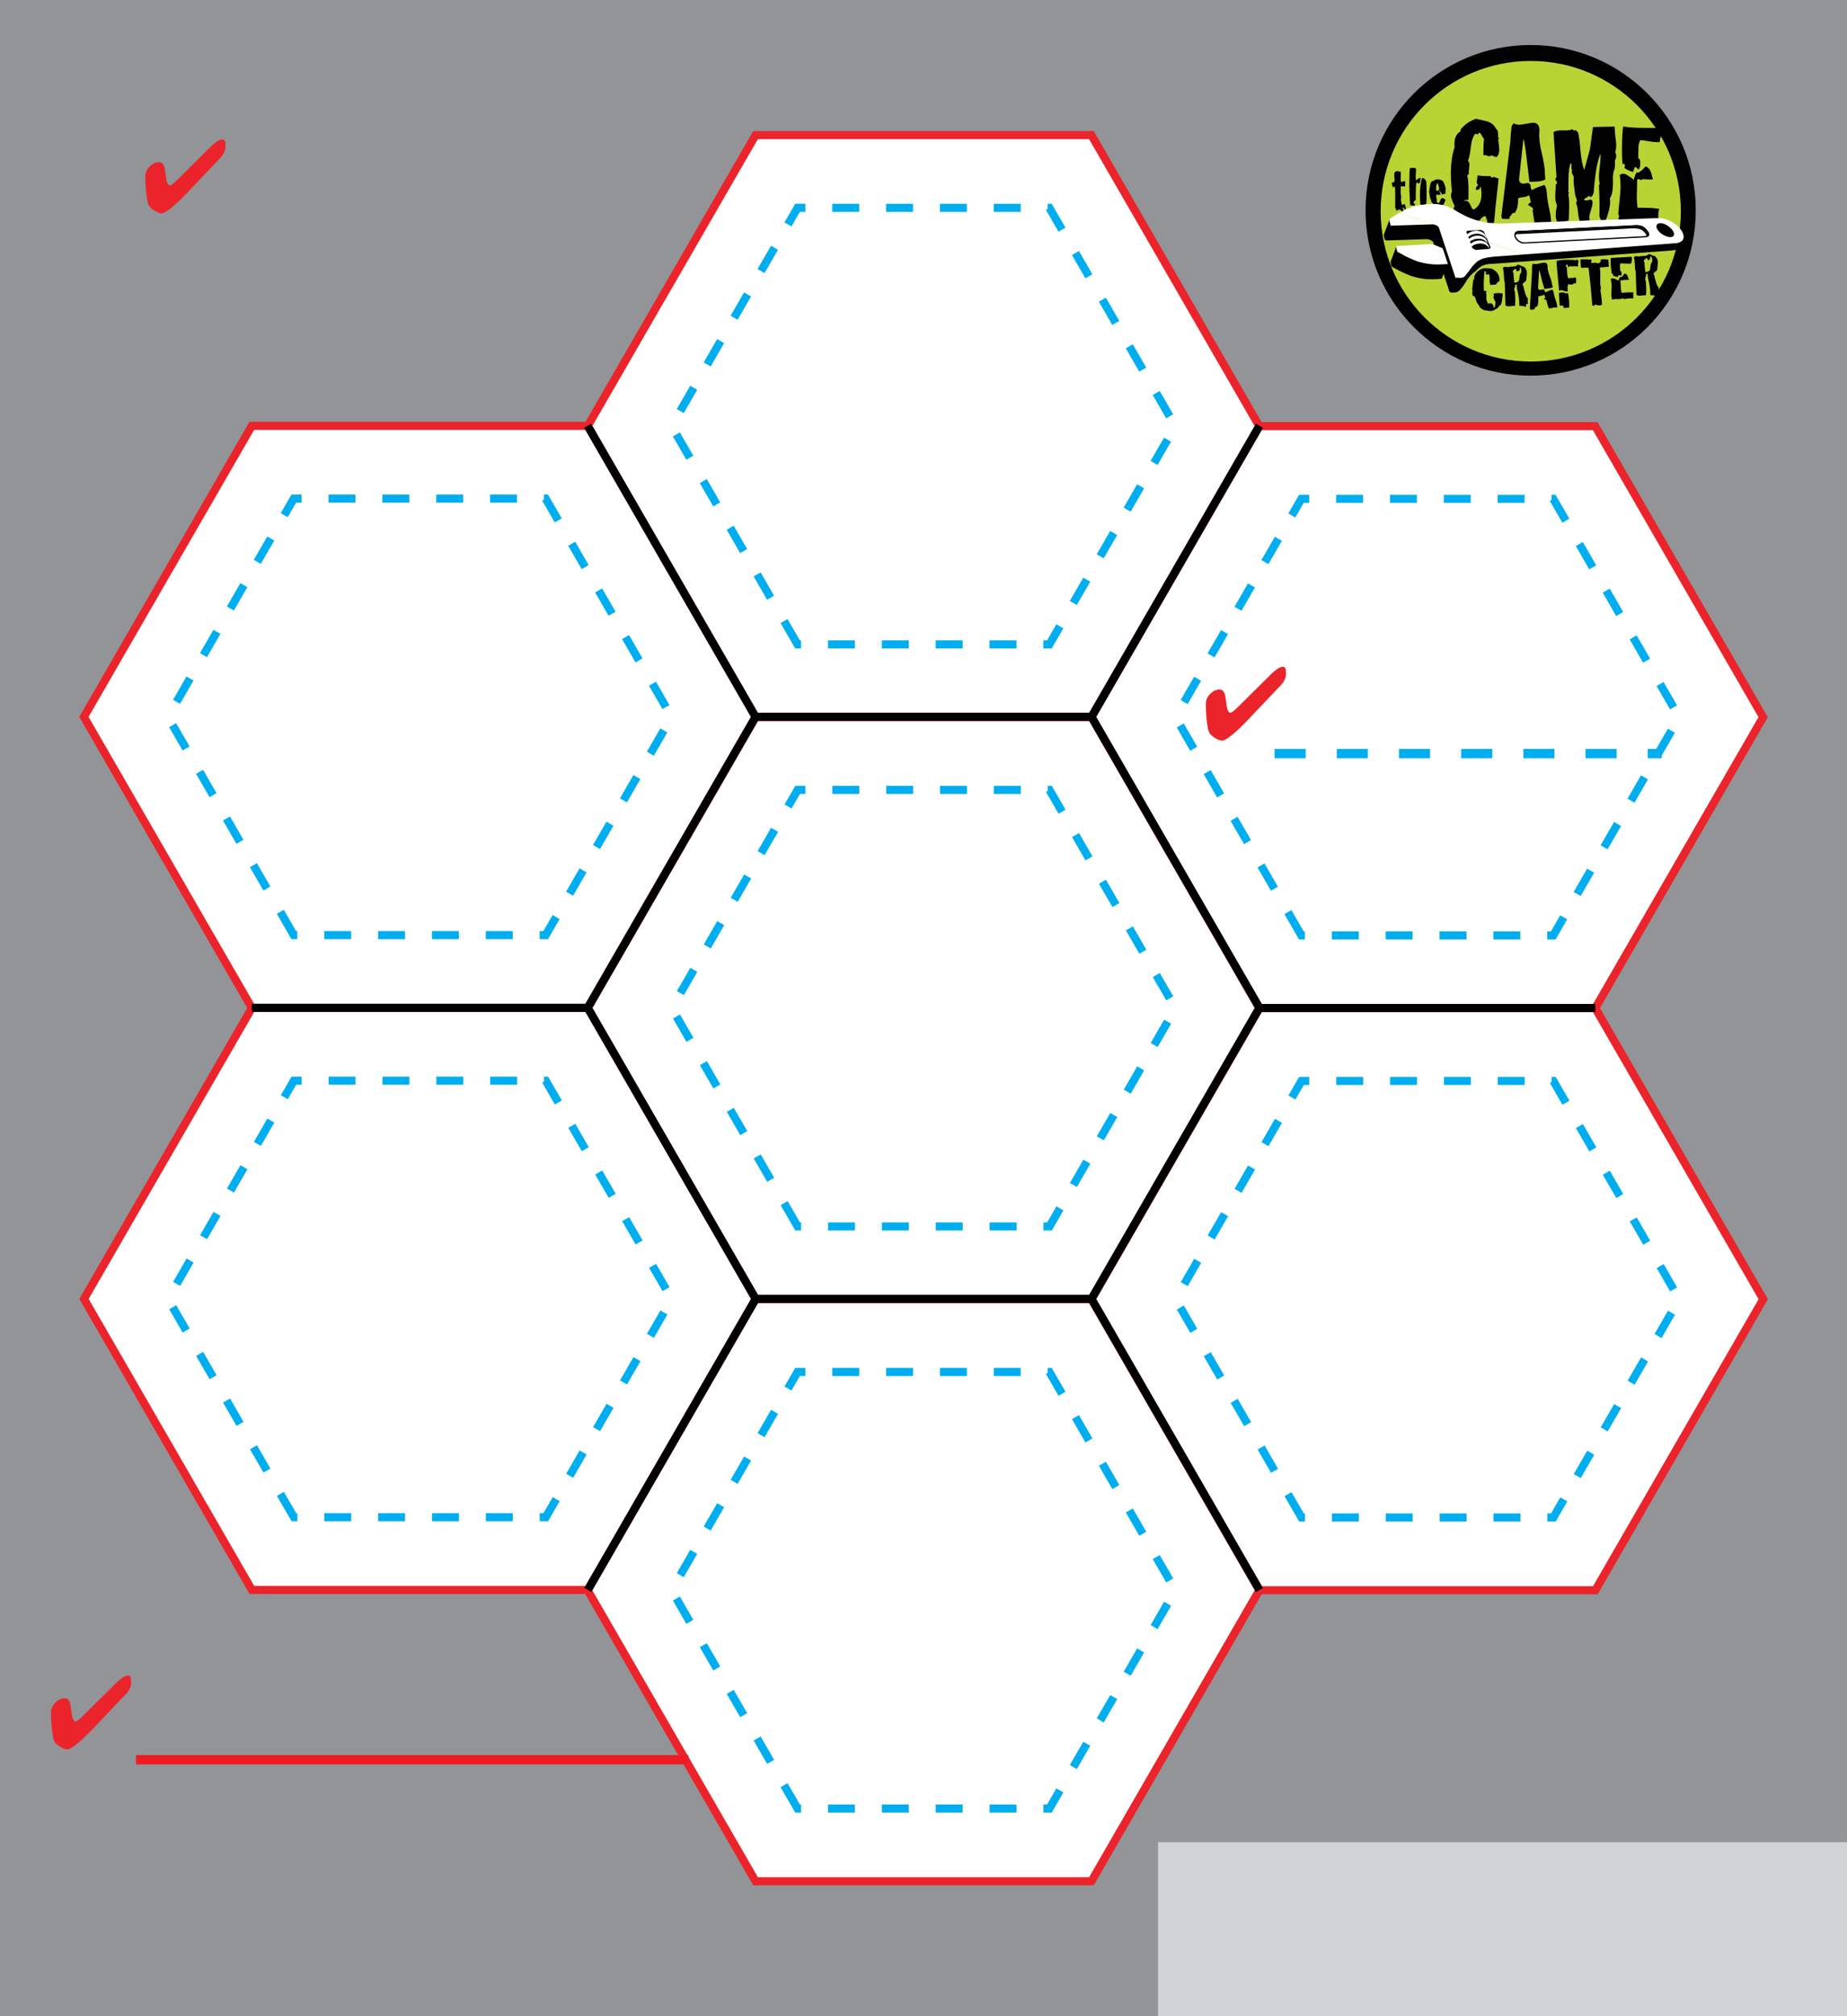 <svg version="1.1" id="Layer_1" xmlns="http://www.w3.org/2000/svg" xmlns:xlink="http://www.w3.org/1999/xlink" x="0px" y="0px" width="825" height="900" viewBox="0 0 825 900" enable-background="new 0 0 198 216" xml:space="preserve"><rect x="0" y="0" width="825" height="900" fill="#333333" stroke="none"/><g transform="translate(-5.684341886080802e-14, -5.684341886080802e-14) scale(4.167)">
<rect fill="#929497" width="198" height="216"/>
<polygon fill="#FFFFFF" stroke="#EB242B" stroke-width="0.866" points="80.988,76.824 62.99,45.648 80.988,14.472 116.988,14.472   134.986,45.648 116.988,76.824 "/>
<polygon fill="none" stroke="#00AEEF" stroke-width="0.866" stroke-dasharray="2.886" points="85.487,69.03 71.988,45.648   85.487,22.266 112.487,22.266 125.986,45.648 112.487,69.03 "/>
<polygon fill="#FFFFFF" stroke="#EB242B" stroke-width="0.866" points="134.998,108 117,76.824 134.998,45.648 170.998,45.648   188.996,76.824 170.998,108 "/>
<polygon fill="none" stroke="#00AEEF" stroke-width="0.866" stroke-dasharray="2.886" points="139.497,100.206 126,76.824   139.497,53.442 166.497,53.442 179.998,76.824 166.497,100.206 "/>
<polygon fill="#FFFFFF" stroke="#EB242B" stroke-width="0.866" points="80.996,139.176 62.998,108 80.996,76.824 116.997,76.824   134.995,108 116.997,139.176 "/>
<polygon fill="none" stroke="#00AEEF" stroke-width="0.866" stroke-dasharray="2.886" points="85.496,131.382 71.998,108   85.496,84.618 112.496,84.618 125.996,108 112.496,131.382 "/>
<polygon fill="#FFFFFF" stroke="#EB242B" stroke-width="0.866" points="135.009,170.352 117.01,139.176 135.009,108 171.008,108   189.007,139.176 171.008,170.352 "/>
<polygon fill="none" stroke="#00AEEF" stroke-width="0.866" stroke-dasharray="2.886" points="139.508,162.558 126.009,139.176   139.508,115.794 166.508,115.794 180.007,139.176 166.508,162.558 "/>
<polygon fill="#FFFFFF" stroke="#EB242B" stroke-width="0.866" points="80.99,201.528 62.992,170.352 80.99,139.176 116.99,139.176   134.988,170.352 116.99,201.528 "/>
<polygon fill="none" stroke="#00AEEF" stroke-width="0.866" stroke-dasharray="2.886" points="85.489,193.734 71.991,170.352   85.489,146.97 112.489,146.97 125.99,170.352 112.489,193.734 "/>
<polygon fill="#FFFFFF" stroke="#EB242B" stroke-width="0.866" points="26.992,107.971 8.994,76.795 26.992,45.619 62.992,45.619   80.99,76.795 62.992,107.971 "/>
<polygon fill="none" stroke="#00AEEF" stroke-width="0.866" stroke-dasharray="2.886" points="31.491,100.177 17.993,76.795   31.491,53.413 58.491,53.413 71.991,76.795 58.491,100.177 "/>
<polygon fill="#FFFFFF" stroke="#EB242B" stroke-width="0.866" points="27.001,170.323 9.003,139.147 27.001,107.971   63.001,107.971 81,139.147 63.001,170.323 "/>
<polygon fill="none" stroke="#00AEEF" stroke-width="0.866" stroke-dasharray="2.886" points="31.5,162.529 18.002,139.147   31.5,115.766 58.5,115.766 72,139.147 58.5,162.529 "/>
<g>
	<line fill="#FFFFFF" stroke="#000000" stroke-width="0.866" x1="135.005" y1="107.98" x2="171.005" y2="107.98"/>
	<line fill="#FFFFFF" stroke="#000000" stroke-width="0.866" x1="135.005" y1="170.332" x2="117.007" y2="139.155"/>
	<line fill="#FFFFFF" stroke="#000000" stroke-width="0.866" x1="135.004" y1="45.61" x2="117.006" y2="76.786"/>
	<line fill="#FFFFFF" stroke="#000000" stroke-width="0.866" x1="62.989" y1="107.962" x2="26.989" y2="107.962"/>
	<line fill="#FFFFFF" stroke="#000000" stroke-width="0.866" x1="62.989" y1="45.61" x2="80.987" y2="76.786"/>
	<line fill="#FFFFFF" stroke="#000000" stroke-width="0.866" x1="134.998" y1="107.962" x2="117" y2="139.139"/>
	<line fill="#FFFFFF" stroke="#000000" stroke-width="0.866" x1="117" y1="76.786" x2="134.998" y2="107.962"/>
	<line fill="#FFFFFF" stroke="#000000" stroke-width="0.866" x1="81" y1="76.786" x2="117" y2="76.786"/>
	<line fill="#FFFFFF" stroke="#000000" stroke-width="0.866" x1="63.001" y1="107.962" x2="81" y2="76.786"/>
	<line fill="#FFFFFF" stroke="#000000" stroke-width="0.866" x1="81" y1="139.139" x2="63.001" y2="107.962"/>
	<line fill="#FFFFFF" stroke="#000000" stroke-width="0.866" x1="81.009" y1="139.139" x2="117.009" y2="139.139"/>
	<line fill="#FFFFFF" stroke="#000000" stroke-width="0.866" x1="63.011" y1="170.314" x2="81.009" y2="139.139"/>
</g>
<rect x="124.135" y="197.337" fill="#D1D2D3" width="73.865" height="18.663"/>

<g>
	<ellipse fill-rule="evenodd" clip-rule="evenodd" fill="#010101" cx="164.074" cy="22.531" rx="17.697" ry="17.71"/>
	<ellipse fill-rule="evenodd" clip-rule="evenodd" fill="#B7D334" cx="164.086" cy="22.629" rx="16.088" ry="16.1"/>
	<g>
		<path fill="#010101" d="M160.642,19.119c-0.224,1.974-0.389,3.558-0.499,4.755l-0.733,0.032c0.01-0.04,0.016-0.085,0.017-0.135    c0.002-0.089-0.031-0.207-0.099-0.354c-0.067-0.146-0.106-0.239-0.115-0.279c-0.189,0.026-0.372,0.159-0.546,0.395    c-0.173,0.237-0.33,0.354-0.469,0.352c-0.081-0.001-0.17-0.023-0.27-0.064c-0.131,0.087-0.301,0.124-0.51,0.111    c-0.189-0.033-0.374-0.061-0.553-0.084c-0.006-0.249-0.252-0.468-0.737-0.657c0.001-0.099-0.048-0.248-0.149-0.444    c-0.102-0.197-0.151-0.334-0.15-0.415c0.002-0.09,0.038-0.164,0.109-0.223c-0.011-0.03-0.092-0.216-0.246-0.559    c-0.104-0.251-0.156-0.467-0.153-0.646c0.002-0.14,0.035-0.27,0.097-0.388c-0.085-0.851-0.123-1.58-0.112-2.188    c0.016-0.938,0.149-1.8,0.403-2.585c-0.019-0.12-0.026-0.239-0.024-0.359c0.011-0.629,0.228-1.064,0.65-1.307l0.004-0.194    c0.418-0.533,0.968-0.917,1.65-1.156c0.407,0.097,0.815,0.189,1.223,0.276c0.456,0.157,0.771,0.427,0.944,0.81    c0.138,0.083,0.205,0.249,0.2,0.498c-0.004,0.28,0.028,0.46,0.097,0.541l-0.076,0.089c0.079,0.59,0.118,0.951,0.116,1.08    c-0.007,0.38-0.106,0.647-0.298,0.804c-0.07-0.001-0.254-0.064-0.551-0.188c-0.071,0.068-0.146,0.102-0.227,0.101    c-0.04,0-0.112-0.021-0.217-0.063c-0.104-0.042-0.19-0.063-0.26-0.064c-0.051-0.001-0.101,0.008-0.15,0.027    c-0.006-0.789,0.019-1.377,0.074-1.767c-0.079-0.051-0.158-0.167-0.24-0.348c-0.082-0.181-0.188-0.283-0.316-0.305    c-0.081,0.098-0.118,0.162-0.108,0.192l-0.268-0.094c-0.244,0.266-0.406,0.727-0.487,1.384c-0.083,0.757-0.186,1.26-0.31,1.507    c0.107,0.112,0.159,0.268,0.156,0.467c-0.001,0.07-0.013,0.185-0.036,0.344s-0.034,0.279-0.035,0.359    c-0.002,0.09,0.006,0.17,0.024,0.24l-0.182,0.177c0.074,0.34,0.117,0.771,0.128,1.29c-0.008,0.439-0.011,0.879-0.008,1.318    c-0.011,0-0.095,0.003-0.255,0.011c-0.1-0.002-0.17,0.032-0.211,0.102c0.061-0.009,0.115-0.014,0.165-0.013    c0.22,0.003,0.392,0.159,0.516,0.465c0.124,0.307,0.231,0.461,0.321,0.463c0.1,0.001,0.236-0.091,0.41-0.278    c0.293-0.315,0.446-0.747,0.455-1.295c0.005-0.27-0.025-0.56-0.09-0.871c-0.072,0.04-0.107,0.138-0.11,0.297    c-0.159-0.002-0.26,0.031-0.301,0.1c-0.069-0.021-0.099-0.076-0.087-0.166c0.012-0.129,0.019-0.199,0.019-0.209    c0.121-0.038,0.18-0.092,0.182-0.162c0.001-0.029-0.021-0.085-0.064-0.166c-0.043-0.081-0.064-0.146-0.063-0.196    c0.001-0.04,0.012-0.08,0.032-0.12l0.069-0.583c0.219,0.063,0.691,0.091,1.421,0.084c-0.021,0.05,0.008,0.115,0.087,0.196    c0.07-0.069,0.146-0.102,0.226-0.101c0.06,0.001,0.148,0.028,0.269,0.08C160.508,19.092,160.592,19.118,160.642,19.119z"/>
		<path fill="#010101" d="M166.227,24.276c-0.139-0.062-0.287-0.095-0.447-0.097c-0.14-0.002-0.33,0.024-0.57,0.081    c-0.271,0.055-0.455,0.086-0.555,0.095c-0.107-0.211-0.182-0.503-0.226-0.873c-0.08-0.54-0.131-0.845-0.148-0.916    c0.031-0.06,0.047-0.109,0.048-0.148c0.002-0.11-0.085-0.208-0.258-0.296c-0.174-0.088-0.259-0.157-0.258-0.207    c0-0.06,0.103-0.148,0.304-0.265c-0.049-0.061-0.085-0.184-0.105-0.368c-0.022-0.185-0.068-0.309-0.137-0.37    c-0.121,0.108-0.319,0.177-0.594,0.207c-0.275,0.031-0.459,0.075-0.549,0.133c0.006,0.779-0.122,1.302-0.386,1.566    c-0.14-0.033-0.246,0.021-0.317,0.16c-0.103,0.167-0.189,0.266-0.26,0.294l0.088,0.106c-0.081,0.068-0.211,0.097-0.39,0.083    c-0.28-0.015-0.429-0.022-0.449-0.022l-0.085-0.271l0.976-8.086c0.008-0.509,0.033-0.853,0.077-1.032    c-0.013-0.45,0.092-0.727,0.312-0.833c0.138,0.092,0.312,0.14,0.522,0.144c0.169,0.002,0.435-0.033,0.794-0.106    c0.361-0.074,0.61-0.109,0.751-0.107c0.488,0.009,0.701,0.362,0.641,1.06c-0.05,0.558,0.038,1.293,0.262,2.207    c0.232,0.982,0.346,1.718,0.337,2.207c-0.003,0.15,0.047,0.46,0.034,0.61c-0.212,0.116-0.481,0.186-0.812,0.21    c-0.29,0.015-0.584,0.03-0.885,0.045c-0.076-0.76-0.21-1.676-0.288-2.426c-0.094-0.9-0.211-1.641-0.351-2.222l-0.462,4.275    c-0.035,0.369,0.131,0.557,0.5,0.563c0.119,0.001,0.234-0.027,0.345-0.084c0.091-0.029,0.215,0.039,0.372,0.201    c-0.006,0.31,0.056,0.495,0.185,0.558c0.161-0.108,0.372-0.208,0.634-0.304c0.23-0.085,0.456-0.167,0.678-0.243    c0.126,0.172,0.207,0.428,0.241,0.768c0.042,0.48,0.071,0.76,0.091,0.84c0.016,0.19,0.095,0.601,0.233,1.232    c0.101,0.5,0.149,0.906,0.144,1.215C166.261,24.007,166.249,24.146,166.227,24.276z"/>
		<path fill="#010101" d="M173.118,17.145c-0.012,0.029-0.014,0.204-0.009,0.523c-0.005,0.26-0.038,0.454-0.1,0.583    c-0.074,0.198-0.113,0.482-0.12,0.851c-0.001,0.081,0.001,0.205,0.009,0.375c-0.003,0.169-0.005,0.294-0.006,0.374    c-0.011,0.629-0.118,1.086-0.323,1.373c0.018,0.161,0.024,0.32,0.022,0.479c-0.009,0.499-0.181,1.17-0.513,2.013    c-0.091,0.029-0.167,0.042-0.227,0.042c-0.119-0.002-0.205-0.071-0.259-0.207c-0.053-0.136-0.102-0.264-0.149-0.385    c0.032-0.768,0.017-1.887-0.048-3.355l0.091-0.088c-0.065-0.261-0.095-0.551-0.09-0.87c0.004-0.229,0.032-0.564,0.084-1.002    c0.053-0.438,0.081-0.768,0.084-0.987c0.003-0.14-0.001-0.275-0.007-0.404c-0.344,0.823-0.588,2.217-0.73,4.181l-0.124,0.297    c-0.042,0.099-0.128,0.153-0.257,0.161c-0.04-0.07-0.078-0.106-0.118-0.106c-0.03-0.001-0.084,0.036-0.159,0.109    c-0.076,0.073-0.139,0.104-0.189,0.094l-0.197,0.177c0.088,0.111,0.277,0.124,0.568,0.04c0.23-0.066,0.349,0.02,0.355,0.26    c0.006,0.2-0.049,0.469-0.164,0.807c-0.116,0.337-0.175,0.591-0.178,0.761c-0.002,0.119,0.011,0.24,0.039,0.36l-1.036,0.163    c-0.096-0.202-0.167-0.54-0.214-1.015s-0.119-0.813-0.215-1.015c0.061-0.068,0.092-0.143,0.093-0.223    c0.001-0.07-0.026-0.175-0.084-0.316c-0.058-0.141-0.091-0.247-0.1-0.316c-0.009-0.11-0.043-0.375-0.106-0.795    c-0.044-0.34-0.065-0.606-0.062-0.795c0.002-0.1,0.009-0.189,0.021-0.269c0.001-0.07-0.038-0.173-0.115-0.31    c-0.078-0.136-0.115-0.234-0.114-0.294c0.001-0.049,0.021-0.094,0.062-0.132c-0.068-0.082-0.096-0.222-0.082-0.422    c0.013-0.199-0.015-0.34-0.083-0.42c-0.146,0.387-0.225,0.91-0.236,1.569c-0.005,0.918-0.015,1.448-0.026,1.586l0.103,0.092    l-0.105,0.088c0.073,0.361,0.105,0.82,0.096,1.379c-0.027,1.007-0.04,1.477-0.038,1.408c-0.142,0.127-0.338,0.188-0.587,0.184    c-0.31-0.005-0.52,0.022-0.63,0.079c-0.127-0.221-0.187-0.507-0.18-0.856c0.004-0.27,0.05-0.598,0.136-0.986    c-0.136-0.252-0.199-0.603-0.191-1.052c0.002-0.11,0.015-0.319,0.04-0.628c0.014-0.249,0.018-0.434,0.01-0.554    c0.101-0.048,0.151-0.102,0.152-0.162c0.001-0.04-0.03-0.107-0.094-0.204c-0.063-0.096-0.095-0.168-0.094-0.218    c0.001-0.06,0.042-0.119,0.122-0.178l-0.322-4.843c0.192-0.126,0.503-0.187,0.933-0.179c0.468,0.018,0.787-0.007,0.959-0.073    c0.03-0.02,0.064-0.029,0.104-0.029s0.087,0.024,0.142,0.07c0.054,0.046,0.091,0.069,0.11,0.069    c0.04,0.001,0.076-0.029,0.106-0.088l0.279,0.274c0.094,0.351,0.183,1.031,0.266,2.041c0.084,0.87,0.218,1.527,0.4,1.969    c0.244-0.884,0.446-1.625,0.606-2.221l0.325-2.37l2.319-0.051c0.008,0.13,0.037,0.824,0.1,1.225    c0.054,0.35,0.079,0.635,0.075,0.854c-0.004,0.25-0.043,0.474-0.116,0.672c0.078,0.112,0.115,0.251,0.112,0.421    C173.242,16.897,173.199,17.036,173.118,17.145z"/>
		<path fill="#010101" d="M177.878,22.392v-0.015c-0.062,0.129-0.1,0.278-0.112,0.448c-0.012,0.109-0.015,0.264-0.008,0.464    c0.006,0.23,0.009,0.39,0.008,0.479c-0.081,0-0.4-0.006-0.959-0.016c-0.339-0.006-0.644,0.023-0.914,0.089l-0.279-0.304    c-0.082,0.078-0.111,0.143-0.093,0.193c-0.05-0.012-0.28-0.015-0.688-0.012c-0.319-0.005-0.559-0.04-0.717-0.102    c-0.162,0.167-0.353,0.164-0.568-0.009c-0.079-0.061-0.087-0.165-0.025-0.308c0.062-0.144,0.045-0.251-0.054-0.323    c0.015-0.319,0.059-0.812,0.13-1.48c0.07-0.598,0.107-1.067,0.113-1.406c0.008-0.459-0.024-0.899-0.097-1.319    c0.111-0.108,0.236-0.161,0.376-0.159c0.16,0.002,0.348,0.081,0.565,0.234c0.305,0.215,0.464,0.322,0.474,0.323l0.087,0.106    c0.011-0.03,0.063-0.188,0.158-0.477c0.053-0.188,0.13-0.312,0.231-0.37l0.089,0.091c0.04-0.019,0.17-0.112,0.394-0.278    c0.17-0.117,0.311-0.394,0.41-0.392c0.11,0.002,0.213,0.063,0.311,0.185c0.169,0.093,0.274,0.451,0.326,0.637    s0.102,0.368,0.148,0.55c-0.449,0.012-0.818,0-1.106-0.034c-0.072,0.108-0.172,0.124-0.301,0.047    c-0.129-0.077-0.224-0.065-0.285,0.033c-0.003,0.18-0.009,0.504-0.017,0.973c-0.018,0.419-0.022,0.749-0.017,0.989    c0.004,0.369,0.028,0.709,0.072,1.02c0.08,0.001,0.459,0.008,1.137,0.019C177.137,22.275,177.54,22.316,177.878,22.392z     M177.91,15.219c-0.09,0.008-0.189,0.011-0.3,0.01c-0.229-0.004-0.533-0.039-0.911-0.105c-0.468-0.068-0.752-0.107-0.852-0.119    c-0.143,0.206-0.217,0.5-0.224,0.879c-0.015,0.818-0.016,1.173-0.004,1.063c0.139,0.082,0.206,0.233,0.202,0.453    c-0.016,0.299-0.018,0.454-0.008,0.464c-0.07,0.029-0.106,0.128-0.109,0.298c-0.109-0.042-0.223-0.124-0.34-0.245    c-0.158-0.153-0.241,0.365-0.229,0.235l-0.095,0.308l-0.089-0.092c-0.08,0.009-0.216-0.033-0.409-0.126    c-0.193-0.093-0.328-0.18-0.407-0.262c0.003-0.16,0.03-0.249,0.079-0.269l-0.19-0.212l-0.092,0.133    c-0.112-1.041-0.084-2.986,0.054-4.082c0.378,0.067,0.797,0.109,1.255,0.126c0.31,0.015,0.743,0.022,1.302,0.022    c0.639,0,1.099,0.003,1.377,0.008c0.118,0.113,0.176,0.258,0.173,0.438c-0.002,0.111-0.033,0.287-0.092,0.531    C177.942,14.917,177.912,15.099,177.91,15.219z"/>
	</g>
	<g>
		<path fill="#010101" d="M161.092,31.446V31.44c0,0.004-0.025,0.224-0.078,0.66c-0.024,0.268-0.089,0.478-0.193,0.631l-0.064-0.053    c-0.121,0.254-0.285,0.408-0.495,0.463c-0.1,0.106-0.244,0.164-0.433,0.175c-0.111,0.006-0.37-0.026-0.775-0.097    c-0.195-0.122-0.303-0.189-0.321-0.203c-0.123-0.093-0.182-0.187-0.176-0.282c-0.118-0.122-0.286-0.338-0.35-0.61    c-0.076-0.3-0.122-0.317-0.193-0.422c-0.112,0.083-0.153-0.093-0.219-0.199l0.06-0.046c-0.037-0.026-0.057-0.056-0.059-0.089    c-0.001-0.023,0.009-0.058,0.03-0.104c0.021-0.046,0.03-0.082,0.028-0.105c-0.002-0.037-0.024-0.069-0.066-0.096    c0.045-0.235,0.086-0.589,0.123-1.062c0.081-0.043,0.119-0.126,0.115-0.249c-0.005-0.123,0.012-0.205,0.051-0.245    c0.19-0.382,0.5-0.64,0.93-0.774c0.023,0.003,0.138,0.001,0.344-0.005c0.143-0.004,0.248,0.009,0.321,0.038    c0.128-0.021,0.257,0.009,0.385,0.092c0.112,0.084,0.224,0.167,0.334,0.251c0.208,0.225,0.32,0.48,0.337,0.764    c0.006,0.095-0.001,0.194-0.019,0.3c-0.153-0.005-0.263,0.096-0.327,0.304l-0.599,0.056c-0.064-0.091-0.102-0.212-0.109-0.364    c-0.004-0.053-0.003-0.128,0-0.228s0.003-0.176,0-0.228c-0.009-0.157-0.046-0.281-0.11-0.372l-0.18,0.103    c-0.072-0.029-0.11-0.072-0.113-0.128c-0.001-0.019,0.002-0.046,0.009-0.083c0.006-0.036,0.01-0.061,0.009-0.075    c-0.004-0.062-0.06-0.099-0.166-0.112c-0.073,0.674-0.095,1.367-0.065,2.078c0.019,0.023,0.076,0.039,0.171,0.047    c0.077,0.009,0.117,0.034,0.119,0.071c0,0.015-0.004,0.034-0.015,0.058l-0.059,0.046c0.031,0.051,0.051,0.121,0.057,0.211    c0.002,0.047,0,0.12-0.006,0.217c-0.006,0.098-0.008,0.171-0.005,0.218c0.009,0.142,0.043,0.25,0.107,0.322    c-0.006,0.104,0.037,0.176,0.127,0.213c0.058-0.023,0.109-0.035,0.157-0.038c0.183-0.011,0.309,0.088,0.38,0.299    c0,0.004-0.001,0.04-0.003,0.107c0.003,0.038,0.021,0.062,0.058,0.074c0.08-0.047,0.12-0.132,0.118-0.256    c-0.002-0.143,0.017-0.234,0.056-0.274c-0.01-0.065-0.05-0.161-0.119-0.285c-0.069-0.124-0.105-0.222-0.11-0.293    c-0.005-0.076,0.019-0.148,0.067-0.218c-0.042-0.012-0.062-0.039-0.058-0.082c0.002-0.067,0.003-0.103,0.003-0.107    C160.427,31.374,160.758,31.371,161.092,31.446z"/>
		<path fill="#010101" d="M163.8,32.003h-0.008c-0.035,0.068-0.046,0.167-0.032,0.293c0.016,0.181,0.023,0.273,0.024,0.277    c-0.027,0.01-0.063-0.003-0.11-0.04c-0.069,0.026-0.102,0.07-0.099,0.132c0.001,0.009,0.004,0.024,0.011,0.045    c0.002,0.026,0.003,0.044,0.003,0.053c0.003,0.048-0.012,0.085-0.043,0.109c-0.079-0.044-0.184-0.072-0.313-0.084    c-0.13-0.013-0.252-0.024-0.368-0.035c-0.002-0.601-0.083-1.188-0.242-1.763c0,0.004-0.003-0.055-0.01-0.178    c0-0.088-0.02-0.151-0.061-0.188l-0.056,0.05c0-0.009,0.018-0.027,0.056-0.053c0.037-0.026,0.055-0.053,0.053-0.08    c-0.001-0.013-0.005-0.025-0.011-0.039l-0.061-0.043c-0.103,0.033-0.149,0.115-0.142,0.247c0.006,0.088-0.03,0.15-0.104,0.185    c0.029,0.021,0.044,0.046,0.045,0.077c0.002,0.018-0.001,0.042-0.007,0.073c-0.007,0.031-0.01,0.056-0.009,0.073    c0.003,0.039,0.023,0.071,0.063,0.096c0.001,0.026,0.016,0.264,0.04,0.713c0.019,0.287,0.01,0.53-0.021,0.73l0.006,0.113    c-0.039-0.002-0.082-0.001-0.132,0c-0.055,0.003-0.134,0.011-0.237,0.024c-0.104,0.013-0.18,0.021-0.229,0.023    c-0.203,0.012-0.345-0.022-0.427-0.102l-0.085-2.467c-0.04-0.121-0.065-0.29-0.078-0.506l-0.028-0.475    c-0.019-0.233-0.048-0.413-0.089-0.539c0.017-0.085,0.092-0.131,0.223-0.138c0.082-0.005,0.192,0.006,0.331,0.033    c0.063-0.03,0.153-0.048,0.269-0.056c0.033-0.002,0.084-0.002,0.156-0.002c0.076-0.004,0.131-0.007,0.164-0.009    c0.213-0.012,0.354-0.078,0.425-0.197c0.099-0.001,0.206,0.03,0.322,0.094s0.219,0.098,0.307,0.102    c0.232,0.137,0.357,0.363,0.377,0.68c0.004,0.071-0.023,0.351-0.084,0.84l-0.399,0.348c0.068,0.125,0.149,0.395,0.246,0.814    C163.516,31.584,163.638,31.84,163.8,32.003z M163.062,29.196l0.008,0.006c0.008,0.031,0.004-0.077-0.011-0.324    c-0.007-0.119-0.05-0.205-0.13-0.258c-0.045,0.065,0.007,0.095-0.016,0.244c-0.021,0.149-0.109,0.107-0.16,0.172    c-0.138-0.001-0.17,0.082-0.198-0.049c-0.062-0.213-0.115-0.194-0.115-0.198l-0.059,0.035c-0.021,0.019-0.045,0.04-0.07,0.063    s-0.053,0.032-0.08,0.024c0.001,0.027-0.012,0.069-0.038,0.126c-0.027,0.057-0.04,0.096-0.039,0.118    c0.003,0.04,0.034,0.068,0.096,0.087c-0.012,0.089-0.014,0.182-0.008,0.279c0.002,0.052,0.015,0.173,0.037,0.361    c0.024,0.149,0.035,0.277,0.03,0.383c0.05,0.002,0.096,0.002,0.141-0.001c0.19-0.011,0.315-0.087,0.372-0.227    c0.02-0.041,0.042-0.188,0.065-0.441C162.909,29.406,162.967,29.272,163.062,29.196z"/>
		<path fill="#010101" d="M166.906,32.961c-0.078-0.022-0.161-0.031-0.248-0.026c-0.076,0.004-0.18,0.024-0.31,0.058    c-0.146,0.035-0.247,0.056-0.301,0.064c-0.065-0.089-0.116-0.214-0.153-0.376c-0.063-0.234-0.102-0.367-0.113-0.397    c0.015-0.027,0.021-0.05,0.021-0.067c-0.003-0.048-0.054-0.088-0.151-0.12s-0.147-0.059-0.149-0.081    c0-0.026,0.052-0.069,0.158-0.128c-0.029-0.025-0.053-0.077-0.071-0.158s-0.047-0.133-0.087-0.158    c-0.063,0.053-0.169,0.091-0.319,0.115c-0.148,0.024-0.247,0.051-0.295,0.08c0.031,0.343,0,0.945-0.136,1.072    c-0.077-0.009-0.133,0.018-0.168,0.082c-0.05,0.078-0.094,0.126-0.132,0.141l0.052,0.043c-0.042,0.033-0.112,0.051-0.211,0.052    c-0.153,0.005-0.235,0.007-0.246,0.007l-0.056-0.116l0.229-3.967c-0.012-0.224-0.011-0.377,0.008-0.457    c-0.023-0.198,0.025-0.324,0.142-0.38c0.079,0.035,0.176,0.05,0.291,0.043c0.093-0.006,0.236-0.031,0.432-0.078    c0.194-0.046,0.33-0.072,0.406-0.077c0.269-0.016,0.397,0.132,0.389,0.441c-0.008,0.249,0.065,0.568,0.22,0.962    c0.162,0.423,0.249,0.743,0.262,0.959c0.004,0.066,0.091,0.206,0.09,0.272c-0.111,0.06-0.258,0.102-0.437,0.125    c-0.159,0.018-0.319,0.036-0.483,0.055c-0.068-0.333-0.224-0.736-0.292-1.063c-0.082-0.393-0.173-0.714-0.27-0.965l-0.104,1.902    c-0.007,0.164,0.091,0.24,0.293,0.228c0.065-0.003,0.128-0.021,0.187-0.05c0.049-0.016,0.118,0.009,0.209,0.074    c0.009,0.137,0.049,0.216,0.122,0.238c0.085-0.053,0.196-0.106,0.336-0.159c0.123-0.047,0.244-0.091,0.362-0.134    c0.075,0.071,0.129,0.181,0.159,0.329c0.039,0.21,0.065,0.332,0.079,0.367c0.016,0.083,0.072,0.261,0.171,0.534    c0.073,0.216,0.113,0.393,0.121,0.529C166.916,32.84,166.914,32.902,166.906,32.961z"/>
		<path fill="#010101" d="M169.171,28.461l0.01,0c-0.066,0.097-0.15,0.115-0.252,0.055c-0.022-0.004-0.121,0.002-0.296,0.017    c-0.147,0.009-0.254,0.002-0.322-0.021c-0.016,0.001-0.049,0.017-0.096,0.048c-0.048,0.032-0.082,0.048-0.104,0.049    c-0.032,0.002-0.051-0.025-0.054-0.083c0-0.008-0.003-0.046-0.007-0.112c-0.003-0.043-0.023-0.074-0.062-0.089l-0.103,0.079    c-0.032,0.024-0.047,0.049-0.045,0.076c0.001,0.022,0.02,0.053,0.055,0.093c0.035,0.041,0.056,0.069,0.062,0.086    c0.001,0.013,0.013,0.212,0.034,0.595c0.009,0.243,0.054,0.436,0.133,0.582c0.021-0.023,0.07-0.036,0.15-0.039    c0.079-0.002,0.132-0.02,0.157-0.052c0.052,0.046,0.139,0.048,0.26,0.008s0.208-0.026,0.262,0.041l-0.016,0.584    c-0.05-0.006-0.123-0.03-0.219-0.073c-0.027,0.085-0.082,0.14-0.163,0.162c-0.032,0.011-0.125,0.021-0.278,0.03    c0.004-0.027-0.019-0.054-0.07-0.082c-0.149,0.07-0.205,0.239-0.168,0.506c0.004-0.027,0.01,0.02,0.017,0.139    c0.004,0.075-0.012,0.129-0.048,0.162c-0.094,0.014-0.211-0.006-0.354-0.062c-0.144-0.056-0.246-0.082-0.306-0.078    c-0.027,0.001-0.052,0.005-0.073,0.011l-0.153,0.048l-0.246-2.669l-0.028-0.508c0.203-0.069,0.457-0.113,0.757-0.13    c0.235-0.013,0.543-0.011,0.923,0.006c0.023-0.05,0.068,0.016,0.123,0.012c0.028-0.001,0.069,0.002,0.125,0.01    c0.055,0.008,0.096,0.011,0.124,0.009c0.032-0.002,0.062-0.008,0.089-0.019l0.039-0.042c0.111,0.034,0.17,0.092,0.174,0.176    c0.003,0.035-0.008,0.095-0.03,0.181c-0.022,0.085-0.032,0.15-0.03,0.193C169.144,28.397,169.154,28.432,169.171,28.461z     M168.213,32.916c-0.06,0.03-0.148,0.048-0.269,0.055c-0.159,0.009-0.255,0.017-0.287,0.023c-0.018-0.017-0.038-0.003-0.073-0.143    c-0.022-0.091-0.08-0.134-0.173-0.128c-0.022,0.001-0.049,0.005-0.081,0.011l-0.148,0.008l-0.078-1.351    c0.08-0.04,0.18-0.064,0.3-0.07c0.116-0.007,0.218,0.005,0.308,0.035c-0.003,0.048,0.067,0.069,0.209,0.061l0.155-0.009    C168.168,31.787,168.225,32.473,168.213,32.916z"/>
		<path fill="#010101" d="M172.452,28.577l0.009,0.006c-0.077-0.005-0.324,0.012-0.515,0.036c-0.164,0.019-0.288,0.021-0.371,0.009    c-0.079,0.053-0.107,0.125-0.085,0.217l0.05,0.03c-0.041,0.037-0.056,0.067-0.044,0.089l0.044,0.043    c-0.01,0.783-0.012,1.216-0.007,1.3c0.012,0.207,0.036,0.388,0.072,0.545c-0.032,0.1-0.045,0.213-0.037,0.34    c0.005,0.083,0.024,0.216,0.06,0.397c0.035,0.182,0.083,0.777,0.088,0.87c0.004,0.07,0.002,0.137-0.005,0.199    c-0.075,0.031-0.156,0.049-0.244,0.054c-0.147,0.009-0.306-0.022-0.475-0.091c-0.021,0.019-0.044,0.039-0.07,0.06    c-0.026,0.022-0.033,0.046-0.021,0.071c-0.054,0.017-0.129-0.006-0.227-0.066c-0.051-0.793-0.193-2.407-0.403-4.039    c-0.073,0.066-0.208,0.011-0.351,0.028c-0.169,0.019-0.334-0.007-0.398,0.023c-0.082-0.088-0.064-0.113-0.072-0.259    c-0.009-0.141-0.054-0.488-0.018-0.634c0.007-0.031,0.313-0.013,0.493-0.027c0.246-0.015,0.301,0.043,0.316,0.042    c0.021-0.032,0.141-0.016,0.228-0.021c0.057,0.028,0.118-0.025,0.12,0.014c0.002,0.026,0,0.193-0.019,0.241    c-0.02,0.047-0.028,0.082-0.027,0.104c0.004,0.053,0.041-0.024,0.131,0.005c0.099-0.001,0.2-0.005,0.304-0.01    c0.115,0.01,0.249-0.032,0.238,0.066c0.021-0.028,0.032,0.021,0.199-0.045c0.123-0.056,0.197-0.201,0.174-0.3    c-0.014-0.054,0.061-0.089,0.015-0.063c0.059-0.032,0.005-0.01,0.069-0.036c0.205,0.019,0.318-0.002,0.356-0.005    c0.083-0.005,0.286,0.049,0.345,0.019c0.043,0.077,0.064,0.318,0.066,0.45C172.448,28.451,172.451,28.563,172.452,28.577z"/>
		<path fill="#010101" d="M175.111,31.333l-0.002-0.006c-0.029,0.06-0.044,0.127-0.045,0.202c-0.003,0.049,0.001,0.117,0.012,0.205    c0.011,0.102,0.018,0.172,0.021,0.211c-0.045,0.002-0.22,0.012-0.525,0.03c-0.186,0.011-0.352,0.036-0.497,0.075l-0.163-0.123    c-0.042,0.039-0.057,0.068-0.045,0.089c-0.027-0.002-0.153,0.004-0.377,0.022c-0.176,0.01-0.308,0.004-0.397-0.017    c-0.082,0.08-0.187,0.086-0.311,0.018c-0.045-0.023-0.054-0.069-0.024-0.134c0.029-0.066,0.016-0.113-0.042-0.141    c-0.001-0.141,0.004-0.36,0.021-0.657c0.018-0.266,0.021-0.474,0.014-0.624c-0.013-0.203-0.046-0.396-0.1-0.578    c0.057-0.052,0.123-0.08,0.2-0.084c0.088-0.005,0.192,0.022,0.318,0.081c0.175,0.082,0.265,0.124,0.27,0.124l0.052,0.042    c0.005-0.014,0.027-0.086,0.07-0.216c0.021-0.085,0.06-0.142,0.113-0.172l0.051,0.036c0.022-0.009,0.091-0.055,0.207-0.137    c0.09-0.059,0.151-0.272,0.206-0.276c0.06-0.003,0.119,0.02,0.177,0.069c0.095,0.034,0.171,0.275,0.206,0.354    c0.034,0.08,0.067,0.158,0.1,0.236c-0.245,0.023-0.447,0.033-0.606,0.029c-0.036,0.051-0.091,0.062-0.163,0.033    c-0.073-0.029-0.125-0.021-0.155,0.026c0.005,0.079,0.013,0.222,0.024,0.429c0.006,0.185,0.015,0.33,0.025,0.436    c0.015,0.163,0.041,0.311,0.076,0.446c0.043-0.002,0.251-0.014,0.623-0.036C174.7,31.311,174.922,31.313,175.111,31.333z     M174.856,28.226c-0.049,0.007-0.104,0.013-0.164,0.016c-0.126,0.007-0.292,0.003-0.503-0.011    c-0.258-0.012-0.415-0.018-0.47-0.019c-0.071,0.097-0.081,0.175-0.071,0.343c0.021,0.36,0.033,0.517,0.035,0.468    c0.079,0.031,0.121,0.095,0.127,0.191c0.002,0.132,0.006,0.2,0.013,0.205c-0.038,0.015-0.055,0.061-0.05,0.135    c-0.062-0.013-0.127-0.045-0.195-0.095c-0.092-0.061-0.12,0.155-0.118,0.097l-0.042,0.135l-0.051-0.037    c-0.044,0.007-0.12-0.006-0.229-0.04c-0.109-0.033-0.187-0.066-0.232-0.099c-0.004-0.071,0.007-0.111,0.034-0.122l-0.112-0.086    l-0.045,0.062c-0.099-0.454-0.163-1.253-0.126-1.742c0.21,0.014,0.454-0.022,0.706-0.033c0.169-0.005,0.407-0.019,0.713-0.041    c0.35-0.025,0.602-0.042,0.754-0.051c0.068,0.044,0.106,0.106,0.11,0.186c0.003,0.049-0.008,0.128-0.032,0.237    S174.854,28.173,174.856,28.226z"/>
		<path fill="#010101" d="M177.84,30.864l-0.009,0.001c-0.034,0.067-0.045,0.166-0.032,0.293c0.016,0.18,0.024,0.272,0.024,0.277    c-0.027,0.01-0.063-0.003-0.109-0.04c-0.07,0.025-0.103,0.07-0.1,0.131c0.001,0.009,0.004,0.024,0.011,0.046    c0.002,0.026,0.003,0.044,0.003,0.053c0.004,0.048-0.011,0.084-0.043,0.108c-0.079-0.044-0.185-0.072-0.313-0.084    c-0.13-0.012-0.253-0.024-0.368-0.035c-0.002-0.6-0.083-1.188-0.242-1.762c0,0.004-0.004-0.055-0.011-0.179    c0.001-0.088-0.02-0.151-0.06-0.188l-0.055,0.049c-0.001-0.008,0.017-0.026,0.055-0.052c0.036-0.027,0.055-0.053,0.053-0.079    c-0.001-0.013-0.005-0.027-0.011-0.04l-0.061-0.043c-0.102,0.033-0.149,0.115-0.142,0.247c0.006,0.088-0.03,0.15-0.104,0.186    c0.028,0.021,0.044,0.046,0.046,0.077c0.001,0.017-0.003,0.042-0.008,0.073c-0.007,0.031-0.01,0.056-0.009,0.074    c0.003,0.039,0.023,0.071,0.063,0.096c0.001,0.026,0.015,0.264,0.041,0.713c0.017,0.287,0.009,0.53-0.023,0.731l0.007,0.112    c-0.039-0.002-0.082-0.002-0.132,0c-0.055,0.003-0.134,0.011-0.237,0.024c-0.104,0.012-0.18,0.021-0.229,0.023    c-0.203,0.011-0.344-0.022-0.426-0.102l-0.086-2.467c-0.04-0.122-0.066-0.29-0.079-0.506l-0.027-0.476    c-0.019-0.233-0.048-0.413-0.089-0.538c0.018-0.085,0.092-0.131,0.223-0.139c0.082-0.004,0.192,0.007,0.331,0.034    c0.064-0.03,0.153-0.048,0.268-0.055c0.034-0.002,0.085-0.002,0.157-0.002c0.076-0.004,0.131-0.008,0.164-0.01    c0.213-0.012,0.354-0.077,0.425-0.196c0.099-0.001,0.206,0.03,0.321,0.094c0.117,0.064,0.219,0.098,0.308,0.102    c0.233,0.137,0.357,0.364,0.376,0.681c0.005,0.07-0.023,0.35-0.082,0.839l-0.4,0.348c0.068,0.125,0.149,0.396,0.245,0.814    C177.554,30.446,177.677,30.701,177.84,30.864z M177.1,28.058l0.01,0.006c0.007,0.03,0.003-0.078-0.011-0.324    c-0.008-0.119-0.051-0.206-0.13-0.258c-0.046,0.065-0.055-0.085-0.076,0.064c-0.021,0.15-0.058,0.256-0.108,0.321    c-0.138-0.001-0.169-0.083-0.251-0.197c-0.051-0.073-0.076-0.01-0.076-0.014l-0.037,0.03c-0.021,0.019-0.044,0.04-0.07,0.064    c-0.025,0.023-0.053,0.031-0.08,0.024c0.001,0.026-0.012,0.068-0.039,0.125c-0.026,0.057-0.039,0.096-0.038,0.118    c0.003,0.039,0.034,0.068,0.096,0.087c-0.012,0.088-0.014,0.182-0.009,0.279c0.004,0.053,0.016,0.173,0.038,0.362    c0.024,0.148,0.035,0.276,0.03,0.382c0.05,0.001,0.096,0.001,0.14-0.001c0.191-0.012,0.315-0.087,0.373-0.228    c0.02-0.042,0.042-0.188,0.065-0.441C176.947,28.267,177.007,28.134,177.1,28.058z"/>
	</g>
	<g>
		<path fill="#010101" d="M150.639,19.486v0.006c-0.024,0.229-0.032,0.387-0.024,0.475c-0.034,0.013-0.08,0.016-0.137,0.006    c-0.073-0.012-0.114-0.018-0.128-0.017c-0.031,0.001-0.057,0.013-0.075,0.034c-0.046-0.03-0.075-0.042-0.092-0.038    c-0.042,0.026-0.062,0.063-0.061,0.111c0.002,0.02,0.009,0.055,0.024,0.104c0.014,0.05,0.021,0.086,0.022,0.11    c0.002,0.032-0.005,0.082-0.019,0.15c-0.015,0.068-0.021,0.125-0.02,0.169c0.004,0.052,0.014,0.133,0.034,0.244    c0.02,0.11,0.03,0.194,0.034,0.25c-0.023,0.109-0.032,0.22-0.027,0.331c0.008,0.136,0.045,0.317,0.112,0.546    c0.012,0.004,0.024,0.005,0.036,0.004c0.027-0.001,0.061-0.021,0.1-0.059c0.038-0.037,0.07-0.057,0.098-0.059    c0.021,0,0.043,0.004,0.066,0.015c0.072,0.232,0.109,0.382,0.113,0.45c0.002,0.032,0.001,0.066-0.001,0.102    c-0.107,0.025-0.183-0.011-0.227-0.108c0.006-0.028-0.01-0.058-0.047-0.088l-0.119,0.126c0.117,0.018,0.163,0.108,0.139,0.269    c-0.01,0.033-0.035,0.05-0.075,0.052c-0.067,0-0.1-0.001-0.096-0.001l-0.099-0.175l-0.039,0.05    c-0.032-0.083-0.07-0.123-0.114-0.121c-0.024,0.002-0.065,0.022-0.126,0.061c-0.06,0.039-0.109,0.06-0.149,0.062    c-0.032,0.001-0.064-0.006-0.098-0.025c-0.002-0.048-0.007-0.097-0.016-0.149c-0.009-0.051-0.035-0.084-0.08-0.098    c-0.003-0.124,0.001-0.449,0.011-0.977c0.004-0.4,0-0.723-0.014-0.97c-0.005-0.104-0.012-0.206-0.021-0.305    c-0.021-0.031-0.042-0.046-0.062-0.045c-0.016,0.001-0.04,0.019-0.072,0.052s-0.061,0.049-0.085,0.046    c-0.001-0.04-0.02-0.104-0.054-0.192c-0.034-0.088-0.053-0.152-0.056-0.192c-0.003-0.068,0.022-0.127,0.076-0.178l0.14,0.035    c0.056-0.079,0.079-0.212,0.069-0.399c-0.002-0.035-0.007-0.092-0.015-0.17s-0.013-0.134-0.015-0.169    c-0.015-0.307,0.079-0.466,0.282-0.476c0.075-0.004,0.168,0.009,0.277,0.04l0.133,0.036c0.012,0.051,0.018,0.104,0.021,0.16    c0.004,0.076,0.001,0.187-0.01,0.333c-0.011,0.147-0.015,0.254-0.011,0.321c0.005,0.108,0.023,0.205,0.057,0.291    c0.031-0.001,0.081-0.019,0.149-0.052c0.068-0.034,0.118-0.051,0.15-0.053C150.559,19.406,150.604,19.432,150.639,19.486z     M150.223,19.915l-0.007-0.137l-0.044-0.04L150.223,19.915z"/>
		<path fill="#010101" d="M152.282,19.056l0.006,0c-0.015,0.108-0.031,0.217-0.05,0.326c-0.021,0.125-0.057,0.222-0.104,0.293    c-0.009-0.003-0.058-0.027-0.147-0.071c-0.062-0.032-0.117-0.045-0.164-0.039c-0.036,0.233-0.056,0.553-0.06,0.956    c-0.003,0.515-0.007,0.827-0.013,0.936c-0.06-0.005-0.105,0.014-0.135,0.058c-0.029,0.044-0.058,0.088-0.083,0.133    c-0.011,0.024-0.016,0.046-0.015,0.066c0.001,0.032,0.029,0.063,0.082,0.092c0.054,0.03,0.081,0.063,0.083,0.099    c-0.023,0.085-0.073,0.129-0.149,0.133c-0.035,0.001-0.099-0.009-0.188-0.033c-0.089-0.024-0.151-0.034-0.188-0.032l-0.086-1.71    c0.034-0.046,0.048-0.076,0.044-0.092l-0.05-0.034c0.004-0.071,0.008-0.43,0.012-1.073c0.002-0.436,0.019-0.789,0.049-1.058    c-0.004,0,0.119-0.008,0.37-0.024c0.155-0.008,0.255,0.035,0.3,0.128c0.001,0.088-0.008,0.236-0.026,0.445    c-0.018,0.193-0.023,0.341-0.02,0.445c0.007,0.127,0.027,0.242,0.061,0.345C151.946,19.161,152.103,19.064,152.282,19.056z     M152.875,19.421c0.012,0.159,0.022,0.314,0.03,0.466c0.033,0.662,0.022,1.369-0.031,2.123c-0.058,0.051-0.146,0.062-0.265,0.034    c-0.119-0.027-0.206-0.017-0.259,0.034c-0.068-0.088-0.109-0.248-0.12-0.479c-0.017-0.334-0.025-0.508-0.026-0.52    c-0.015-0.839,0.067-1.516,0.245-2.033C152.655,19.101,152.797,19.226,152.875,19.421z"/>
		<path fill="#010101" d="M154.972,20.29c-0.025,0.053-0.036,0.11-0.033,0.169c0.003,0.06,0.005,0.117,0.009,0.174    c-0.006,0.047-0.02,0.096-0.04,0.145c-0.037-0.01-0.067-0.015-0.091-0.014c-0.028,0.002-0.057,0.012-0.086,0.032    c-0.028,0.02-0.052,0.03-0.067,0.03c-0.023,0.001-0.056-0.007-0.097-0.025l-0.278-0.405c0.011,0.119,0.038,0.224,0.082,0.313    c0.022,0.046,0.044,0.093,0.066,0.14c-0.162,0.028-0.254,0.033-0.274,0.014l-0.039,0.05l-0.097-0.127    c-0.075,0.092-0.093,0.226-0.052,0.404c0.051,0.193,0.053,0.333,0.01,0.419c0.061,0.089,0.132,0.131,0.216,0.126    c0.036-0.001,0.067-0.015,0.094-0.041c0.038-0.098,0.078-0.195,0.117-0.293c0.058-0.119,0.122-0.18,0.193-0.184    c0.057-0.002,0.122,0.026,0.197,0.086c0.089,0.031,0.135,0.074,0.138,0.125c0.001,0.032-0.02,0.084-0.062,0.156    c-0.042,0.072-0.062,0.128-0.061,0.168c0.001,0.016,0.004,0.029,0.009,0.041c-0.059,0.043-0.109,0.108-0.155,0.194    s-0.105,0.146-0.18,0.177c-0.065,0.063-0.125,0.096-0.18,0.099c-0.045,0.002-0.11-0.032-0.198-0.101    c-0.087-0.069-0.168-0.103-0.244-0.099c-0.031-0.07-0.109-0.148-0.233-0.234s-0.201-0.177-0.229-0.276    c0.001,0.008-0.002-0.023-0.004-0.095c-0.003-0.04-0.02-0.065-0.052-0.076l0.045-0.044c-0.061,0-0.092-0.035-0.095-0.103    c-0.001-0.008-0.001-0.024-0.003-0.048c0.003-0.02,0.005-0.036,0.004-0.048c-0.002-0.048-0.019-0.081-0.047-0.1l-0.011-0.209    c-0.005-0.108-0.027-0.184-0.065-0.23c0.039-0.253,0.078-0.507,0.118-0.761c0.063-0.295,0.16-0.446,0.288-0.452    c0.02-0.001,0.039,0.002,0.061,0.009c0.114-0.114,0.252-0.174,0.415-0.183c0.18-0.009,0.378,0.045,0.596,0.162    C154.826,19.656,154.931,19.96,154.972,20.29z M154.148,19.63l-0.039,0.05c-0.028,0.005-0.061-0.009-0.099-0.043l0.007,0.138    c-0.061,0.066-0.085,0.17-0.074,0.309c0.012,0.239,0.018,0.355,0.018,0.347l0.179-0.003c0.087-0.048,0.126-0.127,0.12-0.24    c-0.003-0.056-0.022-0.147-0.059-0.275C154.164,19.784,154.147,19.69,154.148,19.63z"/>
	</g>
	<g>
		<polygon fill-rule="evenodd" clip-rule="evenodd" fill="#010101" points="156.376,26.322 156.554,26.425 157.157,24.839     156.956,24.771 156.353,26.357 156.528,26.47 156.376,26.322 156.376,26.322   "/>
		<polygon fill-rule="evenodd" clip-rule="evenodd" fill="#010101" points="156.64,26.103 156.566,26.131 156.376,26.322     156.528,26.47 156.723,26.269 156.646,26.307 156.64,26.103 156.64,26.103   "/>
		<polygon fill-rule="evenodd" clip-rule="evenodd" fill="#010101" points="158.102,26.09 158.188,26.023 156.64,26.103     156.646,26.307 158.194,26.228 158.293,26.154 158.102,26.09 158.102,26.09 158.102,26.09   "/>
		<polygon fill-rule="evenodd" clip-rule="evenodd" fill="#010101" points="158.8,24.632 158.694,24.5 158.102,26.09     158.293,26.154 158.896,24.567 158.791,24.437 158.8,24.632 158.8,24.632 158.8,24.632   "/>
		<polygon fill-rule="evenodd" clip-rule="evenodd" fill="#010101" points="157.326,24.682 157.249,24.721 158.8,24.632     158.791,24.437 157.247,24.507 157.169,24.544 157.326,24.682 157.326,24.682 157.326,24.682   "/>
		<polygon fill-rule="evenodd" clip-rule="evenodd" fill="#010101" points="157.157,24.839 157.135,24.874 157.326,24.682     157.169,24.544 156.979,24.736 156.956,24.771 157.157,24.839 157.157,24.839 157.157,24.839   "/>
		<polygon fill-rule="evenodd" clip-rule="evenodd" fill="#010101" points="158.442,26.278 158.58,26.218 158.248,26.033     158.143,26.221 158.484,26.41 158.634,26.343 158.433,26.275 158.433,26.275 158.442,26.278   "/>
		<polygon fill-rule="evenodd" clip-rule="evenodd" fill="#010101" points="159.09,24.814 159.036,24.689 158.433,26.275     158.634,26.343 159.237,24.756 159.183,24.632 159.09,24.814 159.09,24.814   "/>
		<polygon fill-rule="evenodd" clip-rule="evenodd" fill="#010101" points="158.896,24.567 158.746,24.635 159.09,24.814     159.183,24.632 158.851,24.447 158.694,24.5 158.896,24.567 158.896,24.567   "/>
		<polygon fill="#010101" points="157.062,24.807 157.052,24.804 157.243,24.612 158.68,24.542 158.694,24.5 158.801,24.536     158.896,24.567 158.889,24.585 159.141,24.725 159.237,24.756 159.198,24.859 159.9,26.531 159.307,28.12 158.538,26.311     158.538,26.311 158.439,26.352 158.433,26.275 158.44,26.256 158.198,26.123 158.143,26.221 158.112,26.126 156.64,26.198     156.448,26.39   "/>
		<polygon fill-rule="evenodd" clip-rule="evenodd" fill="#010101" points="159.211,28.088 159.405,28.079 158.637,26.269     158.439,26.352 159.208,28.162 159.402,28.152 159.201,28.085 159.201,28.085 159.211,28.088   "/>
		<polygon fill-rule="evenodd" clip-rule="evenodd" fill="#010101" points="159.812,26.576 159.805,26.499 159.201,28.085     159.402,28.152 160.006,26.567 159.999,26.49 159.812,26.576 159.812,26.576   "/>
		<polygon fill-rule="evenodd" clip-rule="evenodd" fill="#010101" points="159.237,24.756 159.042,24.766 159.812,26.576     159.999,26.49 159.23,24.68 159.036,24.689 159.237,24.756 159.237,24.756   "/>
		<polygon fill-rule="evenodd" clip-rule="evenodd" fill="#FFFFFF" points="159.186,25.165 159.272,25.353 159.304,25.545     159.295,25.733 159.239,25.928 159.145,26.119 159.014,26.288 158.844,26.444 158.64,26.579 158.528,26.627 158.417,26.674     158.292,26.696 158.178,26.722 158.065,26.738 157.944,26.751 157.833,26.735 157.719,26.728 157.619,26.706 157.514,26.671     157.412,26.626 157.323,26.575 157.246,26.518 157.16,26.457 157.09,26.38 157.032,26.297 156.946,26.108 156.914,25.917     156.914,25.726 156.979,25.535 157.062,25.349 157.195,25.171 157.364,25.015 157.578,24.883 157.681,24.833 157.802,24.788     157.917,24.762 158.031,24.737 158.152,24.724 158.264,24.708 158.376,24.724 158.49,24.731 158.596,24.766 158.701,24.801     158.797,24.833 158.895,24.887 158.976,24.935 159.058,25.005 159.115,25.088 159.186,25.165 159.186,25.165 159.186,25.165   "/>
		<polygon fill-rule="evenodd" clip-rule="evenodd" fill="#010101" points="159.262,25.478 159.349,25.666 159.377,25.867     159.368,26.056 159.316,26.241 159.23,26.436 159.086,26.611 158.93,26.761 158.717,26.892 158.602,26.949 158.49,26.997     158.376,27.022 158.251,27.044 158.139,27.061 158.031,27.067 157.916,27.061 157.795,27.041 157.695,27.019 157.591,26.983     157.498,26.942 157.399,26.888 157.319,26.84 157.245,26.773 157.173,26.706 157.108,26.61 157.02,26.431 156.988,26.239     157.001,26.042 157.051,25.857 157.138,25.662 157.27,25.493 157.438,25.336 157.65,25.206 157.766,25.148 157.875,25.11     157.993,25.075 158.117,25.053 158.226,25.046 158.337,25.031 158.449,25.046 158.563,25.053 158.673,25.078 158.777,25.113     158.87,25.155 158.973,25.2 159.049,25.258 159.135,25.318 159.192,25.401 159.259,25.487 159.259,25.487 159.262,25.478   "/>
		<polygon fill-rule="evenodd" clip-rule="evenodd" fill="#FFFFFF" points="159.316,25.698 159.406,25.877 159.435,26.078     159.425,26.266 159.373,26.451 159.278,26.643 159.144,26.821 158.988,26.971 158.774,27.103 158.669,27.163 158.548,27.208     158.433,27.232 158.309,27.255 158.197,27.271 158.088,27.277 157.973,27.271 157.852,27.252 157.753,27.229 157.647,27.194     157.556,27.153 157.457,27.099 157.377,27.05 157.294,26.98 157.233,26.907 157.166,26.821 157.077,26.642 157.045,26.45     157.055,26.263 157.108,26.067 157.195,25.873 157.329,25.694 157.504,25.55 157.709,25.417 157.824,25.359 157.936,25.311     158.05,25.286 158.175,25.264 158.286,25.248 158.395,25.241 158.52,25.251 158.621,25.264 158.729,25.289 158.835,25.324     158.938,25.369 159.026,25.42 159.106,25.468 159.192,25.529 159.25,25.612 159.316,25.698 159.316,25.698   "/>
		<polygon fill-rule="evenodd" clip-rule="evenodd" fill="#010101" points="159.394,26.011 159.479,26.199 159.512,26.391     159.512,26.583 159.447,26.774 159.364,26.959 159.22,27.134 159.062,27.294 158.848,27.425 158.745,27.476 158.624,27.52     158.509,27.546 158.395,27.571 158.273,27.584 158.161,27.6 158.05,27.584 157.936,27.578 157.826,27.552 157.721,27.517     157.629,27.475 157.53,27.421 157.453,27.363 157.377,27.306 157.307,27.229 157.239,27.143 157.163,26.958 157.122,26.763     157.131,26.575 157.186,26.38 157.278,26.198 157.412,26.02 157.58,25.863 157.785,25.729 157.897,25.682 158.009,25.634     158.133,25.611 158.248,25.586 158.359,25.57 158.478,25.567 158.593,25.574 158.697,25.577 158.806,25.602 158.911,25.637     159.014,25.682 159.103,25.733 159.189,25.793 159.266,25.851 159.335,25.928 159.39,26.021 159.39,26.021 159.394,26.011   "/>
		<polygon fill-rule="evenodd" clip-rule="evenodd" fill="#FFFFFF" points="159.505,26.219 159.594,26.397 159.626,26.588     159.622,26.79 159.571,26.975 159.476,27.167 159.332,27.342 159.176,27.492 158.972,27.626 158.857,27.683 158.735,27.728     158.621,27.754 158.506,27.779 158.385,27.791 158.276,27.798 158.161,27.791 158.05,27.775 157.941,27.75 157.836,27.714     157.744,27.673 157.65,27.631 157.565,27.571 157.491,27.504 157.422,27.427 157.363,27.345 157.274,27.166 157.236,26.961     157.245,26.773 157.307,26.591 157.393,26.396 157.526,26.218 157.692,26.071 157.897,25.937 158.012,25.88 158.123,25.832     158.244,25.818 158.362,25.784 158.475,25.768 158.593,25.765 158.707,25.771 158.81,25.785 158.918,25.81 159.032,25.848     159.125,25.889 159.218,25.931 159.304,25.992 159.377,26.059 159.447,26.135 159.505,26.219 159.505,26.219   "/>
		<polygon fill-rule="evenodd" clip-rule="evenodd" fill="#010101" points="159.592,26.535 159.666,26.719 159.709,26.915     159.699,27.103 159.646,27.297 159.553,27.479 159.418,27.657 159.249,27.814 159.045,27.948 158.934,27.996 158.812,28.041     158.697,28.066 158.582,28.092 158.471,28.107 158.35,28.12 158.238,28.104 158.123,28.098 158.024,28.076 157.909,28.037     157.816,27.996 157.728,27.944 157.642,27.884 157.565,27.826 157.495,27.75 157.438,27.667 157.351,27.478 157.31,27.284     157.319,27.095 157.383,26.904 157.467,26.718 157.601,26.54 157.769,26.384 157.982,26.253 158.085,26.202 158.206,26.157     158.322,26.132 158.437,26.106 158.558,26.094 158.669,26.078 158.78,26.094 158.886,26.097 159.004,26.125 159.109,26.161     159.201,26.202 159.291,26.253 159.377,26.313 159.453,26.372 159.523,26.448 159.592,26.535 159.592,26.535 159.592,26.535   "/>
		<polygon fill-rule="evenodd" clip-rule="evenodd" fill="#010101" points="149.045,24.099 149.054,24.037 148.447,25.633     148.639,25.697 149.246,24.101 149.248,24.06 149.045,24.099 149.045,24.099 149.045,24.099   "/>
		<polygon fill-rule="evenodd" clip-rule="evenodd" fill="#010101" points="149.029,24.019 149.031,24.009 149.045,24.099     149.248,24.06 149.227,23.968 149.23,23.958 149.029,24.019 149.029,24.019 149.029,24.019   "/>
		<polygon fill-rule="evenodd" clip-rule="evenodd" fill="#010101" points="149.006,23.926 149.029,24.019 149.23,23.958     149.207,23.865 149.006,23.926 149.006,23.926 149.006,23.926   "/>
		<polygon fill-rule="evenodd" clip-rule="evenodd" fill="#010101" points="148.98,23.843 149.006,23.926 149.207,23.865     149.182,23.782 148.98,23.843 148.98,23.843   "/>
		<polygon fill-rule="evenodd" clip-rule="evenodd" fill="#010101" points="148.958,23.75 148.958,23.75 148.98,23.843     149.182,23.782 149.159,23.689 149.156,23.699 148.958,23.75 148.958,23.75 148.958,23.75   "/>
		<polygon fill-rule="evenodd" clip-rule="evenodd" fill="#010101" points="148.933,23.635 148.933,23.667 148.958,23.75     149.156,23.699 149.131,23.616 149.141,23.651 148.933,23.635 148.933,23.635   "/>
		<polygon fill-rule="evenodd" clip-rule="evenodd" fill="#010101" points="149.138,23.598 148.937,23.562 148.933,23.635     149.141,23.651 149.144,23.578 148.942,23.542 149.134,23.607 149.134,23.607 149.138,23.598   "/>
		<polygon fill-rule="evenodd" clip-rule="evenodd" fill="#4D494A" points="149.312,28.241 149.292,28.139 149.079,28.174     149.095,28.286 149.312,28.241 149.312,28.241 149.312,28.241   "/>
		<polygon fill-rule="evenodd" clip-rule="evenodd" fill="#010101" points="149.755,26.911 149.762,26.859 149.159,28.446     149.35,28.51 149.953,26.923 149.95,26.87 149.755,26.911 149.755,26.911 149.755,26.911   "/>
		<polygon fill-rule="evenodd" clip-rule="evenodd" fill="#010101" points="149.739,26.799 149.755,26.911 149.95,26.87     149.934,26.757 149.729,26.795 149.729,26.795 149.739,26.799   "/>
		<polygon fill-rule="evenodd" clip-rule="evenodd" fill="#010101" points="149.711,26.693 149.729,26.795 149.934,26.757     149.905,26.652 149.711,26.693 149.711,26.693 149.711,26.693   "/>
		<polygon fill-rule="evenodd" clip-rule="evenodd" fill="#010101" points="149.685,26.579 149.691,26.592 149.711,26.693     149.905,26.652 149.89,26.54 149.896,26.554 149.685,26.579 149.685,26.579 149.685,26.579   "/>
		<polygon fill-rule="evenodd" clip-rule="evenodd" fill="#010101" points="149.877,26.482 149.673,26.457 149.685,26.579     149.896,26.554 149.88,26.441 149.676,26.416 149.877,26.482 149.877,26.482   "/>
		<g>
			<polygon fill="#4D494A" points="148.449,25.317 148.352,25.346 148.449,25.317    "/>
			<polygon fill="#4D494A" points="148.549,25.65 148.553,25.64 148.603,25.644 148.639,25.697 148.55,25.668    "/>
			<polygon fill="#010101" points="148.33,25.254 148.432,25.234 148.435,25.161 149.041,23.565 149.038,23.575 149.038,23.639      149.055,23.719 149.086,23.814 149.111,23.897 149.134,23.99 149.149,24.069 149.149,24.069 149.246,24.101 148.639,25.697      148.603,25.644 148.553,25.64 148.549,25.65 148.55,25.668 148.639,25.697 148.551,25.692 148.553,25.764 148.491,25.688      148.441,25.684 148.428,25.595 148.465,25.587 148.504,25.484 148.403,25.512 148.374,25.438 148.352,25.346 148.449,25.317      148.449,25.317 148.352,25.346 148.355,25.336    "/>
		</g>
		<g>
			<polygon fill="none" points="153.268,25.689 153.268,25.689 153.354,25.495    "/>
			<polygon fill="#010101" points="148.546,25.56 152.987,25.415 153.103,25.421 153.121,25.428 153.23,25.453 153.239,25.457      153.354,25.495 153.466,25.542 153.476,25.545 153.581,25.613 153.6,25.619 153.683,25.689 153.708,25.708 153.769,25.782      153.775,25.795 153.816,25.862 153.82,25.884 153.624,25.943 153.593,25.894 153.59,25.903 153.539,25.833 153.54,25.833      153.472,25.779 153.488,25.795 153.38,25.738 153.38,25.737 153.268,25.689 153.268,25.689 153.172,25.658 153.063,25.632      153.082,25.638 152.98,25.625 152.981,25.616 148.553,25.764    "/>
			<polygon fill="#010101" points="153.619,25.945 153.624,25.943 153.635,25.961    "/>
		</g>
		<polygon fill-rule="evenodd" clip-rule="evenodd" fill="#010101" points="155.991,29.673 155.991,29.61 155.386,31.205     155.586,31.273 156.193,29.677 156.192,29.613 155.991,29.673 155.991,29.673 155.991,29.673   "/>
		<polygon fill-rule="evenodd" clip-rule="evenodd" fill="#010101" points="154.238,24.375 154.226,24.35 155.991,29.673     156.192,29.613 154.426,24.289 154.424,24.266 154.238,24.375 154.238,24.375 154.238,24.375   "/>
		<polygon fill-rule="evenodd" clip-rule="evenodd" fill="#010101" points="154.203,24.32 154.197,24.308 154.238,24.375     154.424,24.266 154.382,24.199 154.372,24.196 154.193,24.317 154.193,24.317 154.203,24.32   "/>
		<polygon fill-rule="evenodd" clip-rule="evenodd" fill="#010101" points="154.162,24.253 154.146,24.237 154.193,24.317     154.372,24.196 154.305,24.109 154.289,24.094 154.162,24.253 154.162,24.253 154.162,24.253   "/>
		<polygon fill-rule="evenodd" clip-rule="evenodd" fill="#010101" points="154.091,24.209 154.075,24.193 154.162,24.253     154.289,24.094 154.203,24.033 154.188,24.018 154.091,24.209 154.091,24.209   "/>
		<polygon fill-rule="evenodd" clip-rule="evenodd" fill="#010101" points="153.995,24.145 153.986,24.142 154.091,24.209     154.188,24.018 154.079,23.96 154.069,23.956 153.995,24.145 153.995,24.145   "/>
		<polygon fill-rule="evenodd" clip-rule="evenodd" fill="#010101" points="153.894,24.1 153.871,24.103 153.995,24.145     154.069,23.956 153.957,23.909 153.947,23.905 153.881,24.106 153.881,24.106 153.894,24.1   "/>
		<polygon fill-rule="evenodd" clip-rule="evenodd" fill="#010101" points="153.779,24.062 153.766,24.068 153.881,24.106     153.947,23.905 153.833,23.867 153.833,23.867 153.775,24.071 153.775,24.071 153.779,24.062   "/>
		<polygon fill-rule="evenodd" clip-rule="evenodd" fill="#010101" points="153.689,24.042 153.671,24.037 153.775,24.071     153.833,23.867 153.715,23.838 153.705,23.835 153.689,24.042 153.689,24.042 153.689,24.042   "/>
		<polygon fill-rule="evenodd" clip-rule="evenodd" fill="#010101" points="153.588,24.03 153.584,24.039 153.689,24.042     153.705,23.835 153.594,23.819 153.581,23.825 153.588,24.03 153.588,24.03   "/>
		<polygon fill-rule="evenodd" clip-rule="evenodd" fill="#010101" points="149.255,24.104 149.146,24.175 153.588,24.03     153.581,23.825 149.149,23.974 149.054,24.037 149.246,24.101 149.246,24.101 149.255,24.104   "/>
		<polygon fill="#4D494A" points="150.371,28.956 150.355,28.949 150.364,28.944   "/>
		<g>
			<polygon fill="#4D494A" points="152.769,29.674 152.75,29.89 152.769,29.674    "/>
			<g>
				<polygon fill="none" points="152.761,29.777 152.75,29.89 152.761,29.777     "/>
				<g>
					<polygon fill="none" points="149.162,28.05 149.168,28.034 149.172,28.055      "/>
					<path fill="#010101" d="M149.095,28.286l0.019,0.102l0.039,0.109l0.047,0.08l0.272,0.143l0.271,0.145l0.262,0.14l0.265,0.131       l0.009,0.003l0.269,0.121l0.268,0.122l0.291,0.118l0.293,0.108l0.01,0.003l0.312,0.083l0.312,0.083l0.01,0.002l0.345,0.052       l0.354,0.054l0.01,0.003l0.387,0.023l0.013-0.007l0.411,0.009l0.44-0.012l0.466-0.025l0.096-0.064l0.604-1.586l-0.103-0.141       l0.006,0.205l-0.031-0.04l0.022-0.059l-0.066,0.004l-0.029-0.036l-0.015,0.039l-0.346,0.021h-0.446l-0.412-0.01l-0.377-0.019       l-0.366-0.048l-0.341-0.06L152.349,28l-0.312-0.083l-0.293-0.108l-0.284-0.106l-0.269-0.121l-0.265-0.131l-0.274-0.134       l-0.261-0.14l-0.262-0.141l-0.182-0.096l0.006-0.016l-0.096-0.032l0,0l-0.025-0.115l-0.019-0.103l-0.008-0.035l0.071-0.157       l-0.101-0.033l-0.005-0.001l0,0l-0.096-0.032l-0.604,1.585l-0.007,0.051l0.017,0.112L149.095,28.286z M149.168,28.034       l0.004,0.021l-0.01-0.005L149.168,28.034z"/>
				</g>
			</g>
		</g>
		<polygon fill-rule="evenodd" clip-rule="evenodd" fill="#010101" points="154.604,28.317 155.069,28.292 155.063,28.087     154.598,28.112 154.604,28.317 154.604,28.317 154.604,28.317   "/>
		<polygon fill-rule="evenodd" clip-rule="evenodd" fill="#010101" points="154.164,28.329 154.604,28.317 154.598,28.112     154.158,28.125 154.164,28.329 154.164,28.329 154.164,28.329   "/>
		<polygon fill-rule="evenodd" clip-rule="evenodd" fill="#010101" points="153.742,28.316 153.752,28.319 154.164,28.329     154.158,28.125 153.746,28.116 153.759,28.109 153.74,28.326 153.74,28.326 153.742,28.316   "/>
		<polygon fill-rule="evenodd" clip-rule="evenodd" fill="#010101" points="153.347,28.291 153.357,28.294 153.74,28.326     153.759,28.109 153.373,28.086 153.383,28.09 153.347,28.291 153.347,28.291 153.347,28.291   "/>
		<polygon fill-rule="evenodd" clip-rule="evenodd" fill="#010101" points="152.989,28.246 153.347,28.291 153.383,28.09     153.028,28.035 152.989,28.246 152.989,28.246   "/>
		<polygon fill-rule="evenodd" clip-rule="evenodd" fill="#010101" points="152.639,28.182 152.648,28.185 152.989,28.246     153.028,28.035 152.674,27.981 152.684,27.984 152.639,28.182 152.639,28.182 152.639,28.182   "/>
		<polygon fill-rule="evenodd" clip-rule="evenodd" fill="#010101" points="152.327,28.099 152.639,28.182 152.684,27.984     152.371,27.901 152.323,28.108 152.323,28.108 152.327,28.099   "/>
		<polygon fill-rule="evenodd" clip-rule="evenodd" fill="#010101" points="152.001,28.022 152.011,28.025 152.323,28.108     152.371,27.901 152.059,27.818 152.068,27.821 152.001,28.022 152.001,28.022   "/>
		<polygon fill-rule="evenodd" clip-rule="evenodd" fill="#010101" points="151.707,27.913 151.707,27.913 152.001,28.022     152.068,27.821 151.774,27.712 151.784,27.715 151.698,27.911 151.698,27.911 151.707,27.913   "/>
		<polygon fill-rule="evenodd" clip-rule="evenodd" fill="#010101" points="151.417,27.795 151.698,27.911 151.784,27.715     151.504,27.6 151.417,27.795 151.417,27.795   "/>
		<polygon fill-rule="evenodd" clip-rule="evenodd" fill="#010101" points="151.149,27.674 151.417,27.795 151.504,27.6     151.232,27.489 151.149,27.674 151.149,27.674   "/>
		<polygon fill-rule="evenodd" clip-rule="evenodd" fill="#010101" points="150.875,27.54 150.881,27.553 151.149,27.674     151.232,27.489 150.958,27.354 150.968,27.358 150.872,27.549 150.872,27.549 150.875,27.54   "/>
		<polygon fill-rule="evenodd" clip-rule="evenodd" fill="#010101" points="150.61,27.409 150.872,27.549 150.968,27.358     150.703,27.227 150.607,27.418 150.607,27.418 150.61,27.409   "/>
		<polygon fill-rule="evenodd" clip-rule="evenodd" fill="#010101" points="150.349,27.269 150.607,27.418 150.703,27.227     150.441,27.086 150.339,27.265 150.339,27.265 150.349,27.269   "/>
		<polygon fill-rule="evenodd" clip-rule="evenodd" fill="#010101" points="150.077,27.124 150.339,27.265 150.441,27.086     150.18,26.946 150.077,27.124 150.077,27.124   "/>
		<polygon fill-rule="evenodd" clip-rule="evenodd" fill="#010101" points="149.953,26.923 149.807,26.981 150.077,27.124     150.18,26.946 149.908,26.802 149.762,26.859 149.953,26.923 149.953,26.923 149.953,26.923   "/>
		<polygon fill-rule="evenodd" clip-rule="evenodd" fill="#010101" points="177.607,24.048 177,25.644 178.98,26.306     179.441,25.246 179.454,25.144 179.457,25.038 179.441,24.926 179.402,24.818 179.338,24.722 179.287,24.62 179.205,24.518     179.119,24.426 179.029,24.342 178.931,24.256 178.828,24.18 178.729,24.125 178.634,24.062 178.522,24.014 178.423,23.959     178.328,23.927 178.242,23.898 178.139,23.885 178.047,23.876 177.957,23.889 177.867,23.901 177.772,23.934 177.689,23.991     177.607,24.048 177.607,24.048 177.607,24.048   "/>
		<polygon fill-rule="evenodd" clip-rule="evenodd" fill="#010101" points="178.892,26.255 179.016,26.2 177.035,25.539     176.968,25.74 178.949,26.401 179.084,26.35 178.892,26.255 178.892,26.255   "/>
		<g>
			<polygon fill="none" points="179.273,26.715 179.287,26.823 179.273,26.715    "/>
			<polygon fill="none" points="180.296,25.646 180.369,25.715 180.29,25.66    "/>
			<g>
				<polygon fill="none" points="180.369,25.715 180.29,25.66 180.296,25.646     "/>
				<g>
					<polygon fill="none" points="180.369,25.715 180.29,25.66 180.296,25.646      "/>
					<polygon fill="#010101" points="148.33,25.158 148.339,25.129 148.942,23.542 149.134,23.607 148.549,25.173 148.537,25.237        148.534,25.215 148.33,25.254 148.327,25.231      "/>
					<g>
						<polygon fill="none" points="180.369,25.715 180.29,25.66 180.296,25.646       "/>
						<polygon fill="#4D494A" points="158.043,28.912 158.008,28.933 158.005,28.931       "/>
						<g>
							<polygon fill="none" points="158.082,29.005 158.157,29.078 158.082,29.005        "/>
							<polygon fill="none" points="180.369,25.715 180.29,25.66 180.296,25.646        "/>
							<polygon fill="none" points="155.48,31.237 155.487,31.237 155.487,31.24 155.386,31.205 155.471,31.207        "/>
							<path fill="#010101" d="M148.403,25.512l0.022,0.093l0.002-0.009l0.155-0.033l-0.04,0.103l4.441-0.145l0.104,0.003         l0.115,0.039l0.115,0.038l0.114,0.039l0.105,0.066l0.086,0.061l0.061,0.073l0.037,0.075l-0.104,0.032l1.767,5.324         l0.103,0.002l0.002,0.065h0.159l0.15-0.004l0.138,0.004l0.124-0.022l0.127-0.032l0.129-0.063l0.117-0.099l0.141-0.134         l0.003-0.01l0.08-0.111l0.093-0.118l0.105-0.125l0.073-0.125l0.092-0.15l0.096-0.127l0.08-0.144l0.103-0.147l0.082-0.121         l0.118-0.131l0.097-0.127l0.111-0.112l0.099-0.105l0.105-0.093l0.103-0.083l0.117-0.067l0.025-0.013l-0.075-0.073l0,0         l0.075,0.073l0.118-0.131l0.109-0.102l0.095-0.096l0.103-0.083l0.1-0.074l0.104-0.061l0.093-0.054l0.102-0.051l0.115-0.026         l0.112-0.048l0.114-0.025l0.134-0.019l0.147-0.026l0.162-0.009l0.176-0.016l0.172-0.006l0.01,0.003l19.164-1.432l0.111-0.016         l0.103-0.02l0.093-0.022l0.096-0.032l0.089-0.044l0.093-0.054l0.076-0.071l0.09-0.076l0.02-0.025l0.335-0.782l-0.175-0.112         l0.077,0.075l-0.013,0.01l-0.084-0.06l-0.085,0.196l-0.056,0.034l-0.074,0.029l-0.086,0.035l-0.08,0.016l-0.102,0.02         l-0.102,0.019l-19.174,1.429l-0.121,0.013l-0.118,0.003l-0.118,0.003l-0.124,0.022h-0.128l-0.112,0.016l-0.121,0.013         l-0.111,0.016l-0.124,0.022l-0.112,0.016l-0.114,0.024l-0.127,0.032l-0.115,0.026l-0.122,0.044l-0.121,0.045l-0.114,0.058         l-0.227,0.138l-0.23,0.209l-0.242,0.249l-0.233,0.284l-0.227,0.297l-0.194,0.265l-0.191,0.255l-0.159,0.191l-0.093,0.022         l-0.08,0.016l-0.099,0.01h-0.096h-0.096l-0.084-0.006l-0.104-0.004l-0.093-0.01l-1.76-5.312l-0.038-0.077l-0.061-0.073         l-0.086-0.061l-0.115-0.07l-0.111-0.048l-0.115-0.038l-0.108-0.026l-0.104-0.002l-4.438,0.135l-0.533,1.404l-0.003-0.019         L148.403,25.512z M180.29,25.66l0.006-0.015l0.073,0.07L180.29,25.66z"/>
						</g>
					</g>
				</g>
			</g>
		</g>
		<polygon fill-rule="evenodd" clip-rule="evenodd" fill="#010101" points="179.619,26.05 179.734,26.025 179.836,26.006     179.929,25.983 180.024,25.951 180.114,25.907 180.206,25.853 180.279,25.792 180.369,25.715 180.217,25.568 180.148,25.642     180.078,25.693 180.012,25.734 179.938,25.763 179.868,25.783 179.785,25.808 179.696,25.821 179.597,25.83 179.619,26.05     179.619,26.05   "/>
		<polygon fill-rule="evenodd" clip-rule="evenodd" fill="#010101" points="160.458,27.473 179.619,26.05 179.597,25.83     160.434,27.263 160.458,27.473 160.458,27.473   "/>
		<polygon fill-rule="evenodd" clip-rule="evenodd" fill="#010101" points="158.579,27.813 158.69,27.766 158.8,27.728     158.93,27.686 159.038,27.648 159.156,27.613 159.269,27.597 159.38,27.582 159.504,27.559 159.606,27.54 159.725,27.537     159.846,27.523 159.967,27.511 160.088,27.499 160.196,27.492 160.328,27.482 160.458,27.473 160.434,27.263 160.312,27.275     160.19,27.288 160.062,27.288 159.941,27.301 159.823,27.304 159.709,27.33 159.591,27.333 159.459,27.342 159.345,27.367     159.229,27.393 159.105,27.415 158.978,27.447 158.87,27.485 158.739,27.527 158.608,27.568 158.493,27.625 158.579,27.813     158.579,27.813 158.579,27.813   "/>
		<polygon fill-rule="evenodd" clip-rule="evenodd" fill="#010101" points="156.862,29.709 156.903,29.681 156.99,29.582     157.066,29.479 157.158,29.361 157.255,29.233 157.363,29.1 157.462,28.962 157.574,28.818 157.686,28.675 157.801,28.522     157.918,28.391 158.034,28.27 158.151,28.139 158.251,28.034 158.376,27.948 158.477,27.865 158.579,27.813 158.493,27.625     158.362,27.699 158.251,27.779 158.12,27.884 157.996,28.001 157.88,28.124 157.766,28.245 157.639,28.404 157.526,28.548     157.414,28.691 157.303,28.834 157.204,28.972 157.096,29.105 157,29.233 156.907,29.352 156.831,29.454 156.76,29.537     156.799,29.518 156.862,29.709 156.862,29.709 156.862,29.709   "/>
		<polygon fill="none" points="177.565,24.141 177.607,24.048 177.684,23.979 177.798,23.921 177.932,23.901 178.005,23.905     178.088,23.911 178.168,23.927 178.247,23.943 178.344,23.975 178.43,24.004 178.522,24.045 178.621,24.1 178.703,24.138     178.79,24.199 178.866,24.256 178.949,24.326 179.036,24.387 179.097,24.461 179.17,24.527 179.23,24.601 179.342,24.745     179.399,24.892 179.428,24.965 179.443,25.013 179.435,25.137 179.412,25.236 179.342,25.319 179.239,25.37 179.103,25.399     179.025,25.405 178.946,25.389 178.854,25.38 178.755,25.357 178.668,25.329 178.573,25.296 178.471,25.252 178.382,25.201     178.289,25.159 178.189,25.105 178.104,25.045 178.021,24.974 177.944,24.917 177.865,24.837 177.795,24.76 177.733,24.687     177.636,24.537 177.578,24.39 177.562,24.342 177.546,24.262   "/>
		<polygon fill-rule="evenodd" clip-rule="evenodd" fill="#FFFFFF" points="153.191,23.94 153.588,23.934 153.619,23.934     150.223,22.8 150.05,22.902 153.188,23.95 153.188,23.95 153.191,23.94   "/>
		<polygon fill-rule="evenodd" clip-rule="evenodd" fill="#FFFFFF" points="153.191,23.94 149.149,24.069 149.134,23.99     149.111,23.897 149.086,23.814 149.055,23.719 149.038,23.639 149.038,23.575 149.063,23.499 149.134,23.447 149.3,23.333     149.485,23.224 149.67,23.115 149.855,23.007 150.03,22.896 150.05,22.902 153.188,23.95 153.188,23.95 153.191,23.94   "/>
		<polygon fill="#FFFFFF" points="150.735,26.397 153.488,26.242 154.566,26.676 154.945,27.803 155.061,28.192 154.604,28.221     154.158,28.221 153.746,28.211 153.369,28.192 153.003,28.144 152.662,28.083 152.349,28 152.036,27.917 151.743,27.809     151.459,27.702 151.19,27.582 150.926,27.45 150.651,27.316 150.391,27.176 150.129,27.035 149.857,26.891 149.832,26.776     149.813,26.674 149.787,26.56 149.771,26.448   "/>
		<polygon fill-rule="evenodd" clip-rule="evenodd" fill="#FFFFFF" points="157.67,26.712 157.709,26.757 158.062,26.971     158.178,26.786 157.823,26.572 157.857,26.626 157.67,26.712 157.684,26.738 157.709,26.757 157.67,26.712 157.67,26.712   "/>
		<polygon fill-rule="evenodd" clip-rule="evenodd" fill="#FFFFFF" points="154.521,26.778 154.461,26.705 154.965,28.225     155.166,28.164 154.662,26.644 154.607,26.583 154.662,26.644 154.646,26.597 154.607,26.583 154.521,26.778 154.521,26.778     154.521,26.778   "/>
		<polygon fill-rule="evenodd" clip-rule="evenodd" fill="#FFFFFF" points="153.498,26.341 153.446,26.335 154.521,26.778     154.607,26.583 153.533,26.14 153.491,26.137 153.533,26.14 153.514,26.133 153.491,26.137 153.498,26.341 153.498,26.341     153.498,26.341   "/>
		<polygon fill-rule="evenodd" clip-rule="evenodd" fill="#FFFFFF" points="149.88,26.441 149.778,26.556 153.498,26.341     153.491,26.137 149.771,26.352 149.673,26.457 149.771,26.352 149.653,26.354 149.673,26.457 149.88,26.441 149.88,26.441   "/>
		<polygon fill-rule="evenodd" clip-rule="evenodd" fill="#FFFFFF" points="149.908,26.802 149.95,26.87 149.946,26.815     149.934,26.757 149.931,26.703 149.915,26.655 149.912,26.601 149.899,26.543 149.883,26.496 149.88,26.441 149.673,26.457     149.672,26.521 149.682,26.588 149.698,26.636 149.701,26.69 149.717,26.738 149.729,26.795 149.752,26.856 149.755,26.911     149.807,26.981 149.755,26.911 149.771,26.958 149.807,26.981 149.908,26.802 149.908,26.802   "/>
		<polygon fill-rule="evenodd" clip-rule="evenodd" fill="#FFFFFF" points="154.968,28.215 155.054,28.084 154.598,28.112     154.158,28.125 153.759,28.109 153.373,28.086 153.028,28.035 152.684,27.984 152.371,27.901 152.068,27.821 151.774,27.712     151.504,27.6 151.232,27.489 150.968,27.358 150.703,27.227 150.441,27.086 150.18,26.946 149.908,26.802 149.807,26.981     150.077,27.124 150.339,27.265 150.607,27.418 150.872,27.549 151.149,27.674 151.417,27.795 151.707,27.913 152.001,28.022     152.323,28.108 152.639,28.182 152.989,28.246 153.357,28.294 153.74,28.326 154.164,28.329 154.604,28.317 155.079,28.295     155.166,28.164 155.079,28.295 155.211,28.285 155.166,28.164 154.965,28.225 154.965,28.225 154.968,28.215   "/>
		<g>
			<polygon fill="none" points="156.893,29.563 156.971,29.639 156.893,29.563    "/>
			<polygon fill="none" points="156.186,29.537 156.168,29.538 156.168,29.538    "/>
			<polygon fill="none" points="154.454,24.373 157.246,25.305 154.454,24.373    "/>
		</g>
		<polygon fill-rule="evenodd" clip-rule="evenodd" fill="#FFFFFF" points="160.434,27.263 160.293,27.269 160.136,27.291     159.996,27.297 159.843,27.31 159.695,27.336 159.539,27.358 159.384,27.38 159.233,27.415 159.083,27.45 158.953,27.492     158.81,27.54 158.675,27.591 158.561,27.648 158.423,27.708 158.312,27.789 158.209,27.871 158.337,28.031 158.436,27.958     158.531,27.894 158.637,27.833 158.758,27.789 158.876,27.721 159.003,27.689 159.153,27.655 159.284,27.613 159.428,27.597     159.556,27.565 159.709,27.553 159.855,27.527 160.012,27.505 160.165,27.492 160.309,27.477 160.458,27.473 160.434,27.263     160.434,27.263 160.434,27.263   "/>
		<polygon fill-rule="evenodd" clip-rule="evenodd" fill="#FFFFFF" points="179.597,25.83 160.434,27.263 160.458,27.473     179.619,26.05 179.597,25.83 179.597,25.83   "/>
		<polygon fill-rule="evenodd" clip-rule="evenodd" fill="#FFFFFF" points="179.954,24.662 180.034,24.773 180.117,24.876     180.155,24.984 180.216,25.09 180.248,25.186 180.257,25.285 180.261,25.371 180.254,25.453 180.231,25.521 180.199,25.585     180.158,25.646 180.085,25.706 180.009,25.745 179.887,25.789 179.76,25.821 179.597,25.83 179.619,26.05 179.795,26.035     179.947,25.99 180.082,25.939 180.199,25.872 180.309,25.802 180.385,25.7 180.426,25.607 180.465,25.492 180.461,25.374     180.468,25.259 180.442,25.144 180.4,25.014 180.353,24.902 180.289,24.773 180.206,24.64 180.123,24.538 179.954,24.662     179.954,24.662   "/>
		<polygon fill-rule="evenodd" clip-rule="evenodd" fill="#FFFFFF" points="177.67,23.57 177.843,23.564 178.019,23.58     178.196,23.618 178.369,23.644 178.531,23.697 178.694,23.752 178.851,23.825 178.997,23.896 179.15,23.979 179.291,24.068     179.441,24.161 179.55,24.25 179.663,24.352 179.776,24.464 179.868,24.569 179.954,24.662 180.123,24.538 180.024,24.419     179.913,24.308 179.801,24.196 179.677,24.09 179.539,23.992 179.402,23.893 179.263,23.803 179.104,23.707 178.938,23.631     178.768,23.564 178.596,23.506 178.414,23.445 178.235,23.407 178.053,23.378 177.846,23.362 177.664,23.365 177.67,23.57     177.67,23.57   "/>
		<polygon fill-rule="evenodd" clip-rule="evenodd" fill="#FFFFFF" points="160.714,24.153 177.67,23.57 177.664,23.365     160.718,23.953 160.714,24.153 160.714,24.153   "/>
		<polygon fill-rule="evenodd" clip-rule="evenodd" fill="#FFFFFF" points="158.037,23.728 158.197,23.792 158.367,23.827     158.529,23.881 158.697,23.917 158.877,23.955 159.042,24 159.225,24.028 159.387,24.051 159.557,24.086 159.731,24.103     159.903,24.128 160.073,24.131 160.235,24.153 160.408,24.147 160.564,24.157 160.714,24.153 160.718,23.953 160.558,23.953     160.401,23.943 160.255,23.937 160.089,23.924 159.923,23.911 159.758,23.898 159.595,23.875 159.422,23.85 159.254,23.815     159.091,23.792 158.925,23.748 158.752,23.722 158.586,23.677 158.411,23.629 158.264,23.591 158.102,23.537 158.035,23.738     158.035,23.738 158.037,23.728   "/>
		<polygon fill-rule="evenodd" clip-rule="evenodd" fill="#FFFFFF" points="152.317,22.159 152.608,22.117 152.882,22.092     153.145,22.073 153.384,22.057 153.61,22.047 153.814,22.073 154.025,22.08 154.2,22.096 154.383,22.125 154.552,22.16     154.711,22.191 154.854,22.239 155.007,22.291 155.128,22.342 155.278,22.402 155.396,22.463 155.534,22.53 155.671,22.598     155.805,22.674 155.938,22.75 156.073,22.827 156.213,22.917 156.351,22.984 156.5,23.076 156.666,23.153 156.826,23.249     157.004,23.319 157.177,23.408 157.371,23.495 157.582,23.565 157.806,23.661 158.035,23.738 158.102,23.537 157.872,23.46     157.645,23.374 157.457,23.3 157.26,23.224 157.078,23.131 156.921,23.058 156.762,22.961 156.605,22.888 156.452,22.805     156.309,22.725 156.175,22.649 156.035,22.559 155.9,22.482 155.763,22.416 155.626,22.348 155.502,22.275 155.364,22.208     155.215,22.147 155.074,22.09 154.921,22.039 154.759,21.984 154.59,21.949 154.417,21.923 154.229,21.882 154.034,21.859     153.833,21.856 153.601,21.853 153.377,21.853 153.118,21.862 152.857,21.881 152.58,21.916 152.293,21.948 152.309,22.155     152.309,22.155 152.317,22.159   "/>
		<polygon fill-rule="evenodd" clip-rule="evenodd" fill="#FFFFFF" points="149.188,23.54 149.354,23.425 149.539,23.317     149.725,23.208 149.912,23.09 150.084,22.988 150.279,22.882 150.462,22.784 150.649,22.698 150.851,22.605 151.052,22.513     151.249,22.43 151.453,22.359 151.674,22.306 151.874,22.245 152.095,22.19 152.309,22.155 152.293,21.948 152.054,21.996     151.827,22.037 151.604,22.101 151.393,22.159 151.183,22.248 150.965,22.324 150.768,22.407 150.565,22.5 150.362,22.602     150.168,22.707 149.985,22.806 149.801,22.914 149.615,23.022 149.431,23.131 149.255,23.243 149.08,23.354 149.179,23.536     149.179,23.536 149.188,23.54   "/>
		<polygon fill-rule="evenodd" clip-rule="evenodd" fill="#FFFFFF" points="149.149,23.974 149.258,24.063 149.227,23.968     149.207,23.865 149.182,23.782 149.159,23.689 149.146,23.632 149.138,23.598 149.152,23.549 149.179,23.536 149.08,23.354     148.986,23.44 148.939,23.553 148.927,23.655 148.958,23.75 148.98,23.843 149.006,23.926 149.031,24.009 149.047,24.089     149.146,24.175 149.047,24.089 149.051,24.175 149.146,24.175 149.149,23.974 149.149,23.974   "/>
		<g>
			<polygon fill="none" points="156.979,24.736 156.979,24.737 156.953,24.845    "/>
			<polygon fill="#FFFFFF" points="156.981,24.727 156.979,24.737 156.979,24.736    "/>
			<polygon fill="#FFFFFF" points="156.934,24.774 156.979,24.736 156.953,24.845    "/>
			<g>
				<polygon fill="none" points="177.607,24.048 177.684,23.979 177.798,23.921 177.932,23.901 178.005,23.905 178.088,23.911       178.168,23.927 178.247,23.943 178.344,23.975 178.43,24.004 178.522,24.045 178.621,24.1 178.703,24.138 178.79,24.199       178.866,24.256 178.949,24.326 179.036,24.387 179.097,24.461 179.17,24.527 179.23,24.601 179.342,24.745 179.399,24.892       179.428,24.965 179.443,25.013 179.435,25.137 179.412,25.236 179.342,25.319 179.239,25.37 179.103,25.399 179.025,25.405       178.946,25.389 178.854,25.38 178.755,25.357 178.668,25.329 178.573,25.296 178.471,25.252 178.382,25.201 178.289,25.159       178.189,25.105 178.104,25.045 178.021,24.974 177.944,24.917 177.865,24.837 177.795,24.76 177.733,24.687 177.636,24.537       177.578,24.39 177.562,24.342 177.546,24.262 177.565,24.141     "/>
				<polygon fill="none" points="159.138,24.722 159.138,24.722 159.042,24.766     "/>
				<polygon fill="none" points="159.827,26.464 159.895,26.518 159.9,26.531 159.719,26.757 158.117,26.872 157.769,26.671       157.768,26.667 157.857,26.626 157.177,24.831 157.29,24.718 158.746,24.635 159.055,24.795 159.812,26.576     "/>
				<polygon fill="none" points="154.361,24.182 154.361,24.182 157.042,25.077     "/>
				<g>
					<polygon fill="none" points="177.607,24.048 177.684,23.979 177.798,23.921 177.932,23.901 178.005,23.905 178.088,23.911        178.168,23.927 178.247,23.943 178.344,23.975 178.43,24.004 178.522,24.045 178.621,24.1 178.703,24.138 178.79,24.199        178.866,24.256 178.949,24.326 179.036,24.387 179.097,24.461 179.17,24.527 179.23,24.601 179.342,24.745 179.399,24.892        179.428,24.965 179.443,25.013 179.435,25.137 179.412,25.236 179.342,25.319 179.239,25.37 179.103,25.399 179.025,25.405        178.946,25.389 178.854,25.38 178.755,25.357 178.668,25.329 178.573,25.296 178.471,25.252 178.382,25.201 178.289,25.159        178.189,25.105 178.104,25.045 178.021,24.974 177.944,24.917 177.865,24.837 177.795,24.76 177.733,24.687 177.636,24.537        177.578,24.39 177.562,24.342 177.546,24.262 177.565,24.141      "/>
					<polygon fill="none" points="158.746,24.635 159.055,24.795 159.812,26.576 159.827,26.464 159.895,26.518 159.9,26.531        159.719,26.757 158.117,26.872 157.769,26.671 157.768,26.667 157.857,26.626 157.177,24.831 157.29,24.718      "/>
					<polygon fill="none" points="154.361,24.182 154.361,24.182 157.042,25.077      "/>
					<g>
						<polygon fill="none" points="177.607,24.048 177.684,23.979 177.798,23.921 177.932,23.901 178.005,23.905 178.088,23.911         178.168,23.927 178.247,23.943 178.344,23.975 178.43,24.004 178.522,24.045 178.621,24.1 178.703,24.138 178.79,24.199         178.866,24.256 178.949,24.326 179.036,24.387 179.097,24.461 179.17,24.527 179.23,24.601 179.342,24.745 179.399,24.892         179.428,24.965 179.443,25.013 179.435,25.137 179.412,25.236 179.342,25.319 179.239,25.37 179.103,25.399 179.025,25.405         178.946,25.389 178.854,25.38 178.755,25.357 178.668,25.329 178.573,25.296 178.471,25.252 178.382,25.201 178.289,25.159         178.189,25.105 178.104,25.045 178.021,24.974 177.944,24.917 177.865,24.837 177.795,24.76 177.733,24.687 177.636,24.537         177.578,24.39 177.562,24.342 177.546,24.262 177.565,24.141       "/>
						<polygon fill="none" points="158.746,24.635 159.055,24.795 159.812,26.576 159.827,26.464 159.895,26.518 159.9,26.531         159.721,26.755 159.709,26.659 158.107,26.773 158.178,26.786 158.124,26.871 158.117,26.872 157.769,26.671 157.768,26.667         157.857,26.626 157.177,24.831 157.29,24.718       "/>
						<polygon fill="none" points="154.361,24.182 154.361,24.182 157.042,25.077       "/>
						<g>
							<polygon fill="none" points="159.867,26.18 162.902,27.193 159.867,26.18        "/>
							<polygon fill="none" points="159.789,25.994 163.285,27.162 159.789,25.994        "/>
							<polygon fill="none" points="177.607,24.048 177.684,23.979 177.798,23.921 177.932,23.901 178.005,23.905 178.088,23.911          178.168,23.927 178.247,23.943 178.344,23.975 178.43,24.004 178.522,24.045 178.621,24.1 178.703,24.138 178.79,24.199          178.866,24.256 178.949,24.326 179.036,24.387 179.097,24.461 179.17,24.527 179.23,24.601 179.342,24.745 179.399,24.892          179.428,24.965 179.443,25.013 179.435,25.137 179.412,25.236 179.342,25.319 179.239,25.37 179.103,25.399 179.025,25.405          178.946,25.389 178.854,25.38 178.755,25.357 178.668,25.329 178.573,25.296 178.471,25.252 178.382,25.201 178.289,25.159          178.189,25.105 178.104,25.045 178.021,24.974 177.944,24.917 177.865,24.837 177.795,24.76 177.733,24.687 177.636,24.537          177.578,24.39 177.562,24.342 177.546,24.262 177.565,24.141        "/>
							<polygon fill="none" points="158.746,24.635 159.055,24.795 159.812,26.576 159.827,26.464 159.895,26.518 159.9,26.531          159.721,26.755 159.719,26.757 158.124,26.871 158.117,26.872 157.769,26.671 157.768,26.667 157.857,26.626 157.177,24.831          157.29,24.718        "/>
							<polygon fill="none" points="154.361,24.182 154.361,24.182 157.042,25.077        "/>
							<polygon fill="#FFFFFF" points="159.789,25.994 163.285,27.162 162.905,27.184 162.902,27.193 159.867,26.18        "/>
							<g>
								<polygon fill="none" points="177.607,24.048 177.684,23.979 177.798,23.921 177.932,23.901 178.005,23.905 178.088,23.911           178.168,23.927 178.247,23.943 178.344,23.975 178.43,24.004 178.522,24.045 178.621,24.1 178.703,24.138 178.79,24.199           178.866,24.256 178.949,24.326 179.036,24.387 179.097,24.461 179.17,24.527 179.23,24.601 179.342,24.745 179.399,24.892           179.428,24.965 179.443,25.013 179.435,25.137 179.412,25.236 179.342,25.319 179.239,25.37 179.103,25.399 179.025,25.405           178.946,25.389 178.854,25.38 178.755,25.357 178.668,25.329 178.573,25.296 178.471,25.252 178.382,25.201 178.289,25.159           178.189,25.105 178.104,25.045 178.021,24.974 177.944,24.917 177.865,24.837 177.795,24.76 177.733,24.687 177.636,24.537           177.578,24.39 177.562,24.342 177.546,24.262 177.565,24.141         "/>
								<polygon fill="none" points="158.746,24.635 159.055,24.795 159.785,26.517 159.672,26.661 158.107,26.773 158.178,26.786           158.124,26.871 158.117,26.872 157.769,26.671 157.768,26.667 157.857,26.626 157.177,24.831 157.29,24.718         "/>
								<polygon fill="none" points="159.827,26.464 159.895,26.518 159.895,26.518         "/>
								<polygon fill="none" points="154.361,24.182 154.361,24.182 157.042,25.077         "/>
								<path fill="#FFFFFF" d="M149.146,24.175l4.441-0.145l0.092,0.009l0.086,0.029l0.115,0.038l0.105,0.035l0.096,0.064          l0.07,0.045l0.041,0.067l0.032,0.032l1.766,5.324l0.026,0.083l0.086-0.003l0.089-0.013l0.103,0.013l0.124,0.009l0.118-0.003          l0.115,0.006l0.105-0.029l0.118-0.035l0.095-0.063l0.115-0.122l0.096-0.127l0.089-0.108l0.09-0.108l0.077-0.102l0.073-0.093          l0.063-0.096l0.076-0.102l0.064-0.096l0.073-0.093l0.073-0.092l0.079-0.08l0.084-0.089l0.096-0.096l0.096-0.096l0.121-0.108          l-0.064-0.082l0.096-0.079l0.108-0.07l0.125-0.054l0.115-0.057l0.124-0.054l0.14-0.039l0.145-0.047l0.141-0.038l0.134-0.02          l0.146-0.025l0.156-0.023l0.147-0.025l0.152-0.013l0.153-0.012l0.144-0.016l0.141-0.007l2.463-0.178l-3.035-1.013          l-0.078-0.187l0,0l3.496,1.168l16.328-1.22l0.303-0.048l0.227-0.105l0.156-0.15l0.057-0.172l0.001-0.192l0.003-0.009          l-0.055-0.221l-0.107-0.217l-0.157-0.233l-0.092-0.105l-0.103-0.108l-0.111-0.112l-0.118-0.092l-0.124-0.105l-0.141-0.09          l-0.15-0.093l-0.149-0.092l-0.159-0.064l-0.157-0.074l-0.172-0.057l-0.182-0.061l-0.172-0.025l-0.18-0.039l-0.185-0.019          l-0.182,0.003l-2.466,0.092l-14.48,0.495h-0.16l-0.149,0.003l-0.169-0.003l-0.163-0.023l-0.166-0.012L159.744,24          l-0.162-0.022l-0.173-0.026l-0.172-0.025l-0.169-0.035l-0.17-0.036l-0.168-0.035l-0.176-0.048l-0.166-0.044l-0.156-0.042          l-0.163-0.054l-0.229-0.077l-0.227-0.086l-0.197-0.077l-0.197-0.076l-0.173-0.09l-0.166-0.077l-0.172-0.089l-0.157-0.074          l-0.149-0.092l-0.134-0.077l-0.144-0.08l-0.134-0.076l-0.144-0.08l-0.134-0.077l-0.128-0.064l-0.134-0.077l-0.138-0.067          l-0.141-0.058l-0.134-0.044l-0.153-0.051l-0.163-0.055l-0.155-0.042l-0.172-0.025l-0.183-0.029l-0.185-0.02l-0.208-0.016          l-0.22-0.01l-0.227,0.01l-0.236,0.006l-0.265,0.029l-0.274,0.025l-0.3,0.038l-0.223,0.032l-0.22,0.054l-0.221,0.054          l-0.205,0.07l-0.216,0.077l-0.208,0.08l-0.197,0.083l-0.202,0.092l-0.19,0.096l-0.194,0.105l3.098,1.035l-4.171,0.14          L149.146,24.175z M177.546,24.262l0.02-0.121l0.042-0.093l0.076-0.07l0.114-0.058l0.134-0.02l0.073,0.004l0.083,0.006          l0.08,0.016l0.079,0.017l0.097,0.032l0.086,0.029l0.093,0.041l0.099,0.055l0.082,0.039l0.087,0.061l0.076,0.057l0.083,0.07          l0.087,0.061l0.061,0.074l0.073,0.066l0.061,0.074l0.111,0.144l0.058,0.147l0.028,0.073l0.016,0.048l-0.009,0.124          l-0.022,0.099l-0.07,0.083l-0.103,0.051l-0.137,0.029l-0.077,0.006l-0.079-0.016l-0.093-0.009l-0.099-0.022l-0.087-0.029          l-0.095-0.032l-0.103-0.044l-0.089-0.052l-0.093-0.042l-0.1-0.054l-0.086-0.061l-0.082-0.071l-0.077-0.058l-0.079-0.08          l-0.07-0.077l-0.062-0.073l-0.098-0.149l-0.058-0.147l-0.016-0.048L177.546,24.262z M159.895,26.518L159.895,26.518          l-0.067-0.054L159.895,26.518z M157.177,24.831l0.113-0.113l1.456-0.083l0.309,0.161l0.73,1.721l-0.113,0.145l-1.564,0.112          l0.07,0.013l-0.054,0.085l-0.007,0.001l-0.349-0.201l-0.001-0.004l0.09-0.041L157.177,24.831z"/>
							</g>
						</g>
					</g>
				</g>
			</g>
		</g>
		<polygon fill-rule="evenodd" clip-rule="evenodd" fill="#010101" points="176.56,25.369 176.471,25.318 176.454,25.238     176.582,25.206 176.607,25.29 176.531,25.232 176.56,25.369 176.56,25.369   "/>
		<polygon fill-rule="evenodd" clip-rule="evenodd" fill="#010101" points="176.732,25.268 176.713,25.293 176.682,25.325     176.643,25.344 176.604,25.363 176.56,25.369 176.531,25.232 176.551,25.238 176.579,25.216 176.614,25.206 176.617,25.197     176.611,25.216 176.729,25.277 176.729,25.277 176.732,25.268   "/>
		<polygon fill-rule="evenodd" clip-rule="evenodd" fill="#010101" points="176.372,24.466 176.381,24.469 176.442,24.542     176.521,24.622 176.598,24.711 176.672,24.811 176.732,24.916 176.768,25.034 176.768,25.162 176.729,25.277 176.611,25.216     176.637,25.14 176.631,25.063 176.607,24.971 176.551,24.888 176.487,24.792 176.417,24.715 176.337,24.635 176.275,24.562     176.285,24.565 176.372,24.466 176.372,24.466   "/>
		<polygon fill-rule="evenodd" clip-rule="evenodd" fill="#010101" points="175.198,24.127 175.188,24.124 175.357,24.127     175.518,24.127 175.667,24.156 175.811,24.172 175.957,24.21 176.094,24.278 176.237,24.357 176.372,24.466 176.285,24.565     176.155,24.479 176.03,24.405 175.913,24.345 175.784,24.312 175.645,24.287 175.501,24.271 175.354,24.265 175.204,24.268     175.207,24.258 175.185,24.134 175.185,24.134 175.198,24.127   "/>
		<polygon fill-rule="evenodd" clip-rule="evenodd" fill="#010101" points="162.749,24.78 162.804,24.745 175.185,24.134     175.207,24.258 162.822,24.878 162.877,24.844 162.749,24.78 162.749,24.78   "/>
		<polygon fill-rule="evenodd" clip-rule="evenodd" fill="#010101" points="162.456,25.214 162.322,25.169 162.331,25.077     162.357,25 162.396,24.917 162.446,24.86 162.514,24.818 162.6,24.784 162.695,24.751 162.804,24.745 162.822,24.878     162.721,24.898 162.628,24.92 162.583,24.926 162.539,24.965 162.517,25 162.481,25.042 162.463,25.099 162.465,25.186     162.331,25.141 162.456,25.214 162.456,25.214   "/>
		<g>
			<polygon fill="none" points="162.805,24.749 162.822,24.878 162.805,24.749    "/>
			<g>
				<polygon fill="none" points="162.465,25.186 162.481,25.105 162.52,25.022 162.552,24.958 162.619,24.917 162.698,24.901       162.81,24.885 162.822,24.878 175.207,24.258 175.415,24.274 175.587,24.268 175.75,24.29 175.899,24.319 176.037,24.386       176.161,24.459 176.275,24.562 176.407,24.711 176.521,24.846 176.604,24.98 176.646,25.079 176.646,25.143 176.617,25.197       176.537,25.245 176.388,25.28 176.178,25.305 163.451,25.961 163.441,25.958 163.263,25.952 163.088,25.903 162.931,25.83       162.797,25.753 162.686,25.642 162.605,25.53 162.535,25.422 162.481,25.329 162.472,25.262     "/>
				<g>
					<path fill="none" d="M162.481,25.105l-0.017,0.08l0.007,0.077l0.01,0.067l0.054,0.093l0.07,0.108l0.08,0.111l0.111,0.112       l0.134,0.077l0.157,0.073l0.175,0.048l0.179,0.006l0.01,0.003l12.727-0.656l0.21-0.025l0.149-0.035l0.08-0.048l0.029-0.054       v-0.063l-0.042-0.099l-0.083-0.134l-0.114-0.135l-0.132-0.149l-0.114-0.103l-0.124-0.073l-0.138-0.066l-0.149-0.029       l-0.163-0.022l-0.172,0.006l-0.208-0.016l-12.385,0.621l-0.013,0.006l-0.111,0.016l-0.079,0.017l-0.067,0.041l-0.032,0.064       L162.481,25.105z M162.657,25.026l12.384-0.621l0.006-0.02l0.167,0.013l0.159,0l0.15,0.028l0.144,0.016l0.146,0.039       l0.137,0.067l0.134,0.077l0.144,0.112l0.055,0.061l0.048,0.048l0.044,0.057l0.039,0.045l0.055,0.061l0.041,0.067l0.035,0.054       l0.035,0.054l0.003,0.022l-0.128,0.032l0.004,0.022l-0.032-0.064l-0.034-0.054l-0.049-0.047l-0.035-0.055l-0.037-0.044       l-0.046-0.058l-0.047-0.048l-0.058-0.051l0.004-0.004l-0.113-0.085l-0.121-0.083l-0.121-0.05l-0.127-0.033l-0.141-0.025       l-0.144-0.016l-0.157-0.009l-0.149,0.003l-12.381,0.61L162.657,25.026z"/>
					<g>
						<path fill="none" d="M162.481,25.105l-0.017,0.08l0.007,0.077l0.01,0.067l0.054,0.093l0.07,0.108l0.08,0.111l0.111,0.112        l0.134,0.077l0.157,0.073l0.175,0.048l0.179,0.006l0.01,0.003l12.727-0.656l0.21-0.025l0.149-0.035l0.08-0.048l0.029-0.054        v-0.063l-0.042-0.099l-0.083-0.134l-0.114-0.135l-0.132-0.149l-0.114-0.103l-0.124-0.073l-0.138-0.066l-0.149-0.029        l-0.163-0.022l-0.172,0.006l-0.208-0.016l-12.385,0.621l-0.013,0.006l-0.111,0.016l-0.079,0.017l-0.067,0.041l-0.032,0.064        L162.481,25.105z"/>
						<g>
							<polygon fill="none" points="162.52,25.022 162.552,24.958 162.619,24.917 162.698,24.901 162.771,24.891 162.67,25.083          175.055,24.462 175.214,24.462 175.36,24.469 175.511,24.498 175.654,24.514 175.791,24.549 175.922,24.603 176.053,24.689          176.181,24.785 176.226,24.842 176.273,24.89 176.318,24.948 176.365,24.996 176.4,25.05 176.445,25.107 176.48,25.162          176.521,25.229 176.527,25.248 176.388,25.28 176.178,25.305 163.451,25.961 163.441,25.958 163.263,25.952 163.088,25.903          162.931,25.83 162.797,25.753 162.686,25.642 162.605,25.53 162.535,25.422 162.481,25.329 162.472,25.262 162.465,25.186          162.481,25.105        "/>
							<polygon fill="#010101" points="176.48,25.162 176.445,25.107 176.4,25.05 176.365,24.996 176.318,24.948 176.273,24.89          176.226,24.842 176.181,24.785 176.053,24.689 175.922,24.603 175.791,24.549 175.654,24.514 175.511,24.498 175.36,24.469          175.214,24.462 175.055,24.462 162.67,25.083 162.771,24.891 162.81,24.885 162.822,24.878 175.207,24.258 175.415,24.274          175.587,24.268 175.75,24.29 175.899,24.319 176.037,24.386 176.161,24.459 176.275,24.562 176.407,24.711 176.521,24.846          176.604,24.98 176.646,25.079 176.646,25.143 176.617,25.197 176.537,25.245 176.527,25.248 176.521,25.229        "/>
							<g>
								<polygon fill="none" points="162.487,25.093 162.497,25.09 162.561,25.09 162.67,25.083 162.772,24.89 162.81,24.885           162.822,24.878 175.207,24.258 175.415,24.274 175.587,24.268 175.75,24.29 175.899,24.319 176.037,24.386 176.161,24.459           176.275,24.562 176.407,24.711 176.521,24.846 176.604,24.98 176.646,25.079 176.646,25.143 176.617,25.197 176.537,25.245           176.527,25.248 176.388,25.28 176.178,25.305 163.451,25.961 163.441,25.958 163.263,25.952 163.088,25.903 162.931,25.83           162.797,25.753 162.686,25.642 162.605,25.53 162.535,25.422 162.481,25.329 162.472,25.262 162.465,25.186 162.481,25.105                   "/>
								<path fill="#010101" d="M162.322,25.169l0.013,0.121l0.025,0.083l0.035,0.118l0.083,0.134l0.102,0.108l0.131,0.118          l0.156,0.105l0.176,0.08l0.185,0.051l0.224,0l12.723-0.646l0.242-0.026l0.172-0.038l0.125-0.086l0.07-0.115l-0.003-0.118          l-0.048-0.144l-0.093-0.137l-0.127-0.16l-0.132-0.15l-0.141-0.122l-0.148-0.092l-0.147-0.07l-0.16-0.032l-0.19-0.032h-0.192          l-0.217,0.013l-12.381,0.611l0.001,0.004l-0.132,0.005l-0.134,0.051l-0.089,0.077l-0.062,0.087l-0.042,0.092L162.322,25.169          z M162.465,25.186l0.017-0.08l0.006-0.013l0.01-0.003h0.063l0.109-0.006l0.103-0.193l0.037-0.005l0.013-0.006l12.385-0.621          l0.208,0.016l0.172-0.006l0.163,0.022l0.149,0.029l0.138,0.066l0.124,0.073l0.114,0.103l0.132,0.149l0.114,0.135          l0.083,0.134l0.042,0.099v0.063l-0.029,0.054l-0.08,0.048l-0.01,0.002l-0.14,0.032l-0.21,0.025l-12.727,0.656l-0.01-0.003          l-0.179-0.006l-0.175-0.048l-0.157-0.073l-0.134-0.077l-0.111-0.112l-0.08-0.111l-0.07-0.108l-0.054-0.093l-0.01-0.067          L162.465,25.186z"/>
							</g>
						</g>
					</g>
				</g>
			</g>
		</g>
	</g>
</g>


<g>
	<path fill="#EB242B" d="M14.056,180.254c0,0.421-0.191,0.832-0.572,1.231l-0.06,0.059l-3.336,3.517   c-0.709,0.745-1.312,1.322-1.811,1.729c-0.498,0.406-0.85,0.61-1.056,0.61c-0.215,0-0.482-0.102-0.804-0.305   c-0.32-0.204-0.527-0.414-0.62-0.63c-0.08-0.181-0.154-0.562-0.224-1.145c-0.071-0.583-0.105-1.215-0.105-1.896   c0-0.371,0.154-0.715,0.464-1.03c0.31-0.314,0.651-0.472,1.025-0.472c0.356,0,0.568,0.326,0.637,0.978   c0.008,0.075,0.013,0.131,0.017,0.167c0.058,0.502,0.124,0.851,0.199,1.048c0.075,0.198,0.179,0.297,0.308,0.297   c0.054,0,0.155-0.059,0.302-0.176c0.147-0.116,0.324-0.275,0.529-0.477l3.427-3.397c0.288-0.289,0.546-0.506,0.772-0.654   c0.227-0.146,0.419-0.222,0.577-0.222c0.118,0,0.203,0.046,0.254,0.136c0.051,0.091,0.076,0.241,0.076,0.454V180.254z"/>
</g>
<g>
	<path fill="#EB242B" d="M24.168,15.705c0,0.421-0.191,0.832-0.572,1.231l-0.06,0.059l-3.336,3.517   c-0.709,0.745-1.312,1.322-1.811,1.729c-0.498,0.406-0.85,0.61-1.056,0.61c-0.215,0-0.482-0.102-0.804-0.305   c-0.32-0.204-0.527-0.414-0.62-0.63c-0.08-0.181-0.154-0.562-0.224-1.145c-0.071-0.583-0.105-1.215-0.105-1.896   c0-0.371,0.154-0.715,0.464-1.03c0.31-0.314,0.651-0.472,1.025-0.472c0.356,0,0.568,0.326,0.637,0.978   c0.008,0.075,0.013,0.131,0.017,0.167c0.058,0.502,0.124,0.851,0.199,1.048c0.075,0.198,0.179,0.297,0.308,0.297   c0.054,0,0.155-0.059,0.302-0.176c0.147-0.116,0.324-0.275,0.529-0.477l3.427-3.397c0.288-0.289,0.546-0.506,0.772-0.654   c0.227-0.146,0.419-0.222,0.577-0.222c0.118,0,0.203,0.046,0.254,0.136c0.051,0.091,0.076,0.241,0.076,0.454V15.705z"/>
</g>
<line fill="none" stroke="#ED1C24" x1="14.587" y1="188.514" x2="73.794" y2="188.514"/>

<g>
	<path fill="#EB242B" d="M137.845,72.194c0,0.421-0.191,0.832-0.572,1.231l-0.06,0.059l-3.336,3.517   c-0.709,0.745-1.312,1.322-1.811,1.729c-0.498,0.406-0.85,0.61-1.056,0.61c-0.215,0-0.482-0.102-0.804-0.305   c-0.32-0.204-0.527-0.414-0.62-0.63c-0.08-0.181-0.154-0.562-0.224-1.145c-0.071-0.583-0.105-1.215-0.105-1.896   c0-0.371,0.154-0.715,0.464-1.03c0.31-0.314,0.651-0.472,1.025-0.472c0.356,0,0.568,0.326,0.637,0.978   c0.008,0.075,0.013,0.131,0.017,0.167c0.058,0.502,0.124,0.851,0.199,1.048c0.075,0.198,0.179,0.297,0.308,0.297   c0.054,0,0.155-0.059,0.302-0.176c0.147-0.116,0.324-0.275,0.529-0.477l3.427-3.397c0.288-0.289,0.546-0.506,0.772-0.654   c0.227-0.146,0.419-0.222,0.577-0.222c0.118,0,0.203,0.046,0.254,0.136c0.051,0.091,0.076,0.241,0.076,0.454V72.194z"/>
</g>
<line fill="none" stroke="#00AEEF" stroke-dasharray="3.333" x1="136.626" y1="80.726" x2="178.126" y2="80.726"/>
</g></svg>